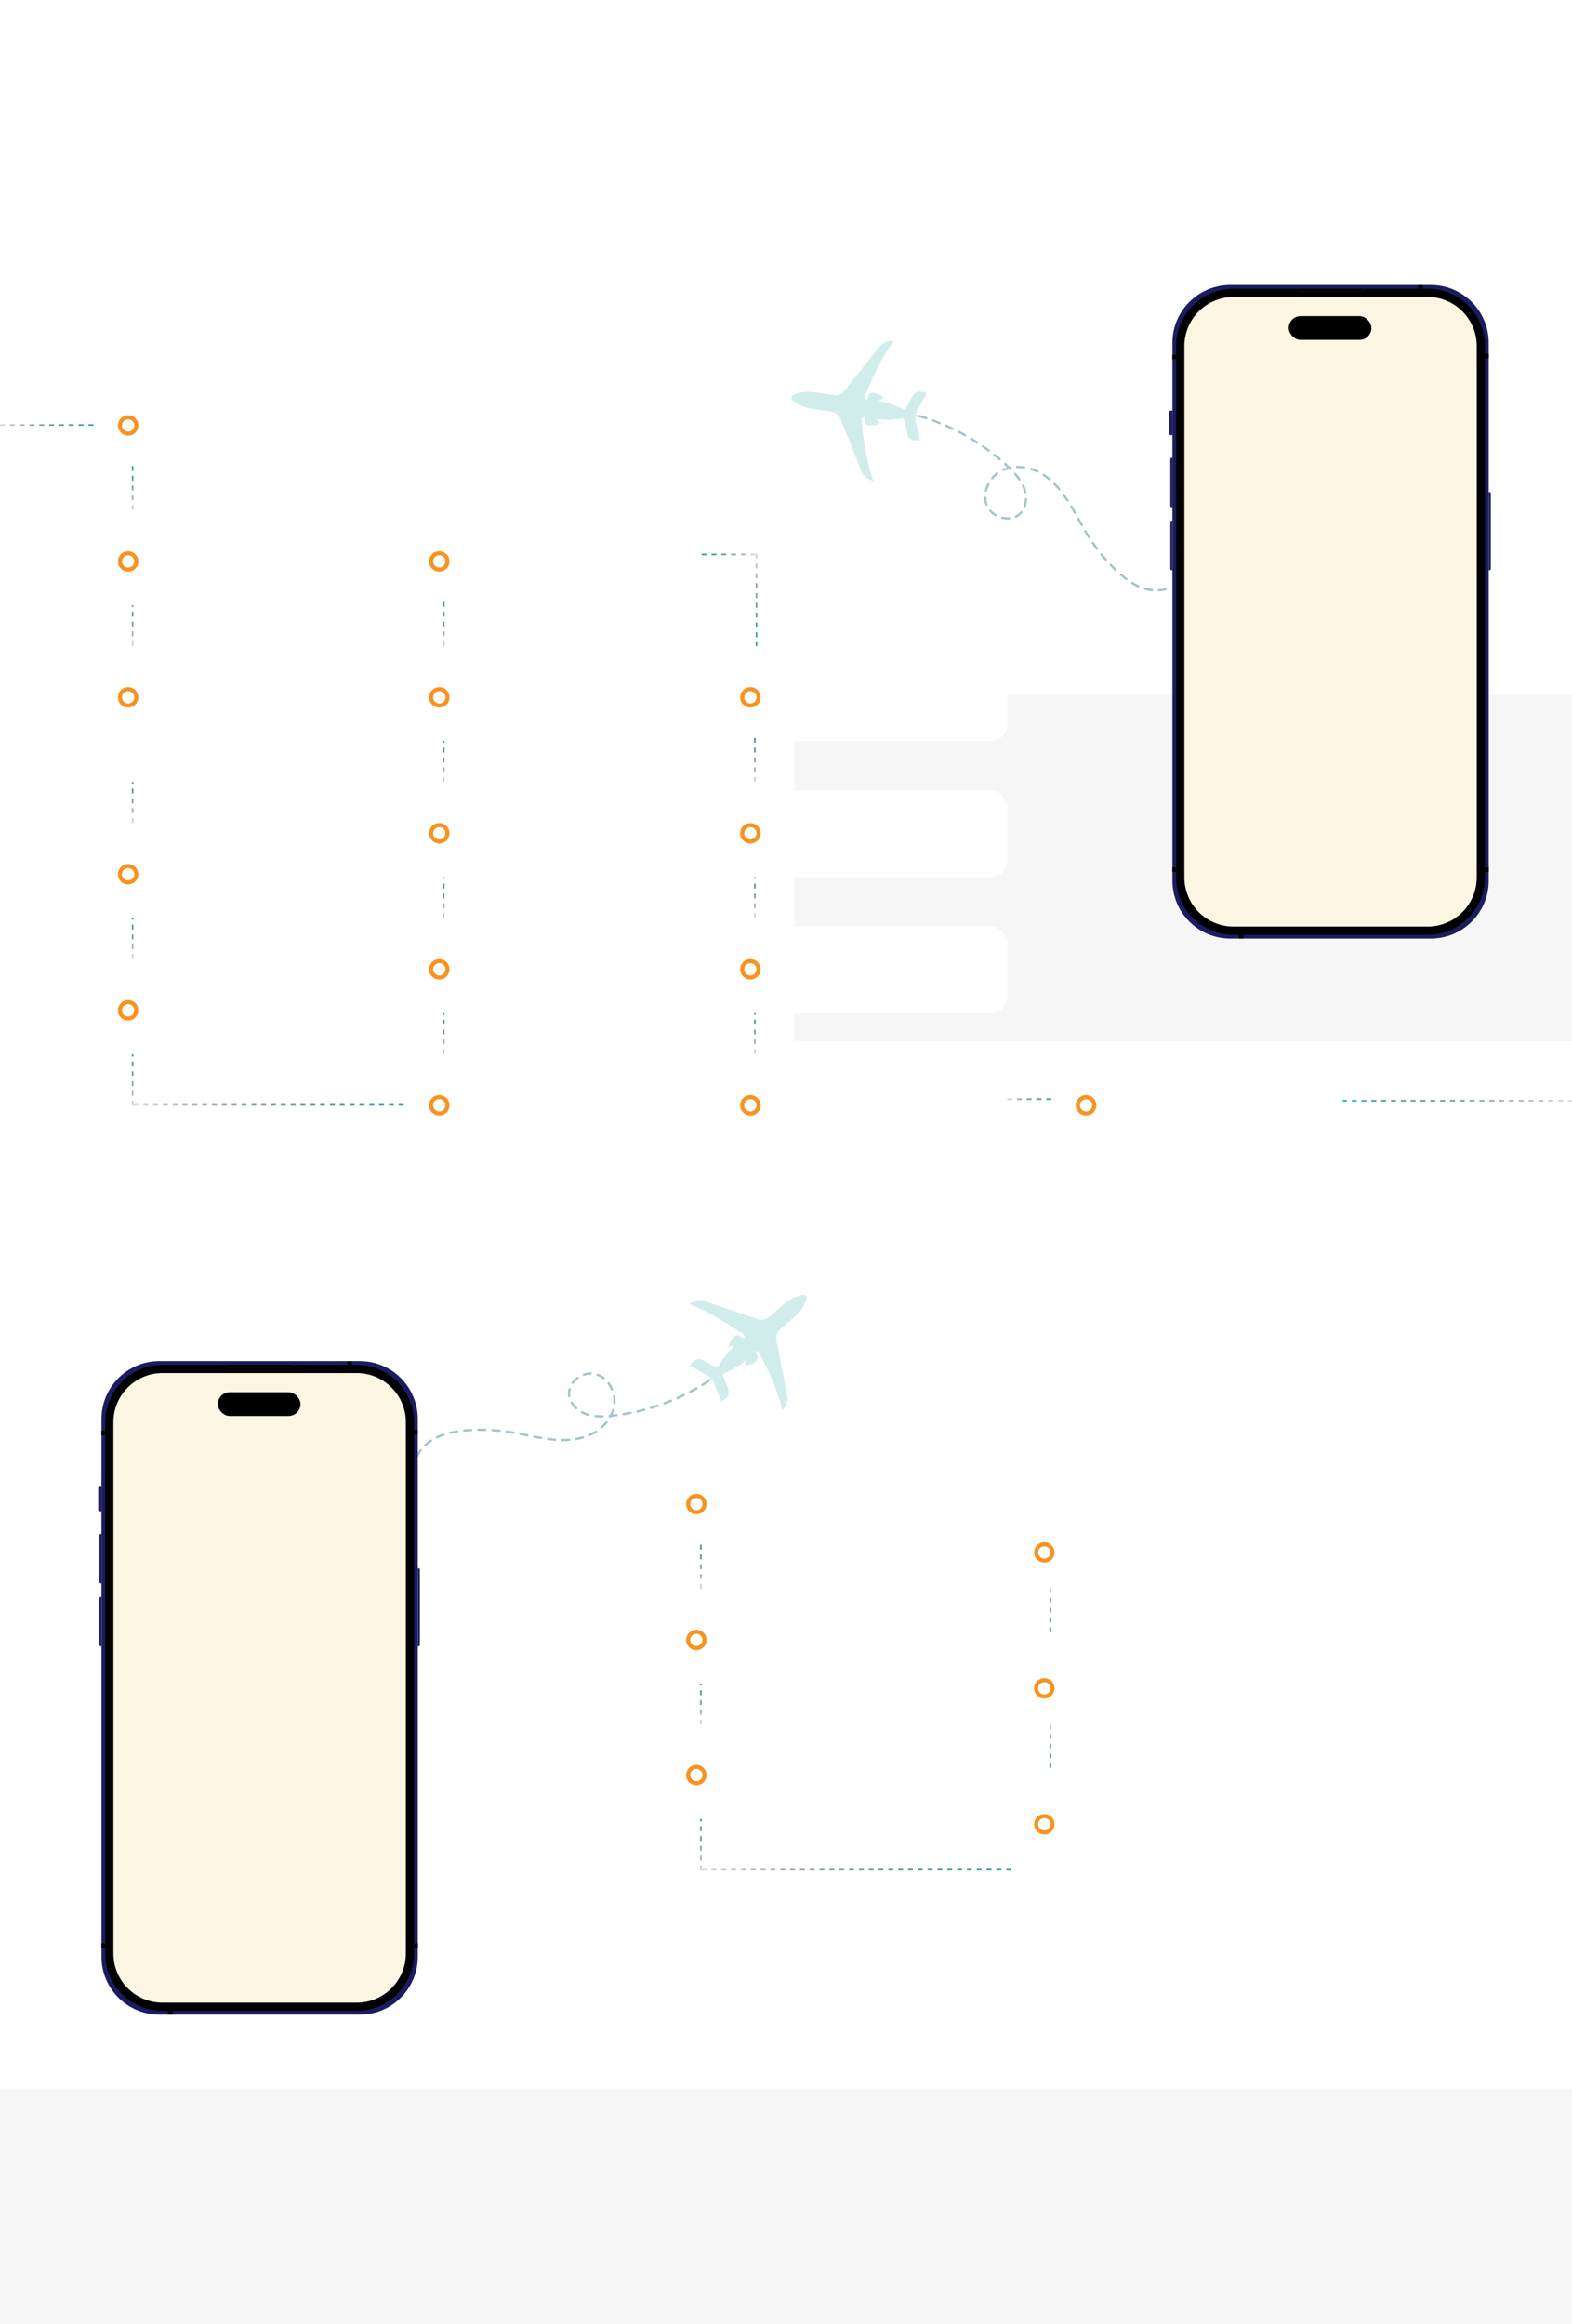 <svg width="1920" height="2838" viewBox="0 0 1920 2838" fill="none" xmlns="http://www.w3.org/2000/svg">
<g clip-path="url(#clip0_7_28)">
<rect width="1920" height="2838" fill="white"/>
<path d="M1066.78 586.856C1063.5 586.373 1060.4 585.035 1057.79 582.977C1055.19 580.919 1053.17 578.212 1051.94 575.13L1026.37 511.135C1025.5 508.951 1024.07 507.031 1022.23 505.564C1020.4 504.097 1018.21 503.135 1015.89 502.772L989.944 498.7C983.478 497.688 977.322 495.228 971.935 491.504L968.439 489.085C967.806 488.651 967.308 488.048 967.001 487.345C966.693 486.642 966.589 485.867 966.7 485.109C966.811 484.35 967.133 483.639 967.629 483.055C968.125 482.472 968.775 482.04 969.505 481.809L973.542 480.499C979.762 478.488 986.358 477.907 992.84 478.798L1018.87 482.401C1021.2 482.722 1023.57 482.43 1025.74 481.555C1027.92 480.68 1029.83 479.252 1031.29 477.411L1073.94 423.475C1076 420.876 1078.7 418.865 1081.78 417.644C1084.86 416.423 1088.21 416.035 1091.49 416.52C1073.86 440.128 1061.28 471.007 1056.43 483.956C1056.28 484.37 1056.22 484.813 1056.26 485.253C1056.3 485.693 1056.44 486.119 1056.67 486.498C1056.89 486.878 1057.2 487.201 1057.57 487.445C1057.94 487.689 1058.36 487.846 1058.8 487.906L1061.02 482.652C1061.53 481.416 1062.5 480.423 1063.72 479.872C1064.94 479.321 1066.33 479.253 1067.6 479.681L1074.69 482.075C1075.65 482.398 1076.47 483.031 1077.03 483.873C1077.62 484.75 1078.49 485.399 1079.5 485.708L1082.07 486.497L1079.06 486.581C1078.12 486.606 1077.22 486.92 1076.47 487.48L1075.2 488.422L1073.14 489.897L1078.66 490.657C1082.2 491.147 1085.67 492.084 1088.98 493.446L1105.63 500.302L1115.24 482.66C1116.25 480.828 1117.84 479.39 1119.77 478.579C1121.69 477.769 1123.84 477.634 1125.85 478.196L1132.12 479.946L1118.13 505.439L1122.77 507.35C1122.93 507.416 1123.07 507.535 1123.16 507.689C1123.24 507.842 1123.28 508.02 1123.25 508.195C1123.23 508.371 1123.15 508.532 1123.02 508.654C1122.89 508.776 1122.72 508.851 1122.55 508.867L1117.56 509.358L1123.72 537.809L1117.16 537.673C1115.08 537.63 1113.08 536.889 1111.47 535.569C1109.86 534.249 1108.74 532.427 1108.29 530.396L1103.91 510.679L1086.21 512.435C1082.66 512.786 1079.07 512.684 1075.53 512.13L1070.03 511.266L1071.58 513.274L1072.53 514.544C1073.09 515.296 1073.87 515.858 1074.76 516.151L1077.61 517.104L1074.93 517.123C1073.88 517.13 1072.86 517.501 1072.05 518.174C1071.27 518.818 1070.3 519.185 1069.29 519.218L1061.8 519.452C1060.46 519.495 1059.15 519.03 1058.14 518.149C1057.13 517.269 1056.48 516.038 1056.34 514.704L1055.72 509.023C1055.28 508.953 1054.83 508.982 1054.41 509.108C1053.99 509.235 1053.6 509.455 1053.28 509.754C1052.95 510.052 1052.7 510.42 1052.53 510.83C1052.37 511.24 1052.3 511.682 1052.33 512.123C1053.31 525.934 1056.59 559.147 1066.78 586.856Z" fill="#1DA99D" fill-opacity="0.2"/>
<path d="M1213.25 628.834C1213.9 629.294 1214.59 629.739 1215.28 630.144C1215.57 630.317 1215.93 630.364 1216.26 630.276C1216.6 630.188 1216.88 629.971 1217.06 629.673C1217.14 629.525 1217.2 629.362 1217.22 629.192C1217.25 629.023 1217.23 628.85 1217.19 628.684C1217.15 628.519 1217.07 628.363 1216.97 628.227C1216.86 628.091 1216.73 627.977 1216.58 627.892C1214.22 626.519 1212.1 624.773 1210.29 622.721C1210.18 622.592 1210.05 622.487 1209.89 622.41C1209.74 622.334 1209.58 622.288 1209.41 622.276C1209.24 622.264 1209.06 622.285 1208.9 622.339C1208.74 622.392 1208.59 622.477 1208.46 622.589C1208.33 622.701 1208.23 622.836 1208.15 622.989C1208.08 623.141 1208.03 623.307 1208.02 623.477C1208.01 623.647 1208.03 623.818 1208.08 623.979C1208.14 624.141 1208.22 624.291 1208.33 624.42C1209.78 626.087 1211.44 627.569 1213.25 628.834ZM1223.16 633.268C1223.29 633.364 1223.44 633.433 1223.6 633.472C1226.52 634.19 1229.53 634.442 1232.53 634.22C1232.7 634.207 1232.86 634.16 1233.01 634.083C1233.17 634.005 1233.3 633.899 1233.41 633.769C1233.52 633.639 1233.61 633.489 1233.66 633.327C1233.71 633.165 1233.73 632.994 1233.72 632.824C1233.7 632.655 1233.66 632.489 1233.58 632.337C1233.5 632.185 1233.39 632.05 1233.26 631.94C1233.13 631.829 1232.98 631.745 1232.82 631.693C1232.66 631.64 1232.49 631.62 1232.32 631.633C1229.58 631.836 1226.83 631.607 1224.17 630.955C1224 630.913 1223.82 630.906 1223.65 630.933C1223.47 630.961 1223.31 631.023 1223.16 631.115C1223.01 631.207 1222.88 631.328 1222.78 631.471C1222.68 631.613 1222.61 631.774 1222.57 631.945C1222.53 632.199 1222.56 632.46 1222.66 632.695C1222.77 632.931 1222.94 633.13 1223.16 633.268ZM1204.27 617.277C1204.45 617.395 1204.64 617.471 1204.85 617.497C1205.06 617.524 1205.27 617.5 1205.46 617.428C1205.63 617.371 1205.77 617.282 1205.9 617.168C1206.03 617.053 1206.13 616.914 1206.2 616.759C1206.27 616.604 1206.31 616.437 1206.32 616.266C1206.33 616.095 1206.3 615.925 1206.24 615.765C1205.3 613.194 1204.76 610.493 1204.65 607.759C1204.64 607.589 1204.6 607.421 1204.53 607.266C1204.46 607.112 1204.36 606.972 1204.23 606.857C1204.11 606.741 1203.96 606.651 1203.8 606.592C1203.64 606.534 1203.47 606.507 1203.3 606.514C1203.13 606.521 1202.96 606.561 1202.81 606.632C1202.65 606.704 1202.51 606.805 1202.4 606.931C1202.28 607.056 1202.19 607.203 1202.13 607.363C1202.08 607.523 1202.05 607.693 1202.06 607.864C1202.17 610.871 1202.75 613.843 1203.77 616.674C1203.88 616.902 1204.04 617.097 1204.24 617.24L1204.27 617.277ZM1240.01 631.813C1240.19 631.955 1240.41 632.043 1240.64 632.07C1240.87 632.097 1241.11 632.06 1241.32 631.965C1243.72 630.801 1245.87 629.195 1247.68 627.231C1247.94 626.936 1248.2 626.647 1248.45 626.344C1248.56 626.213 1248.64 626.061 1248.69 625.898C1248.74 625.735 1248.76 625.564 1248.75 625.394C1248.73 625.223 1248.68 625.058 1248.6 624.907C1248.52 624.756 1248.41 624.621 1248.28 624.512C1248.15 624.403 1248 624.32 1247.84 624.269C1247.67 624.218 1247.5 624.2 1247.33 624.216C1247.16 624.231 1247 624.28 1246.85 624.359C1246.69 624.439 1246.56 624.547 1246.45 624.678L1245.76 625.475C1244.18 627.198 1242.28 628.607 1240.18 629.629C1240.03 629.703 1239.89 629.807 1239.77 629.935C1239.66 630.063 1239.57 630.211 1239.52 630.373C1239.46 630.534 1239.44 630.705 1239.45 630.875C1239.46 631.046 1239.51 631.212 1239.58 631.366C1239.68 631.533 1239.81 631.674 1239.98 631.777L1240.01 631.813ZM1203.48 600.306C1203.61 600.398 1203.76 600.467 1203.92 600.511C1204.09 600.552 1204.27 600.56 1204.44 600.532C1204.62 600.504 1204.78 600.442 1204.93 600.348C1205.08 600.255 1205.21 600.133 1205.31 599.99C1205.41 599.846 1205.48 599.684 1205.51 599.513C1206.15 596.814 1207.1 594.2 1208.35 591.727C1208.47 591.422 1208.47 591.082 1208.36 590.774C1208.24 590.466 1208.02 590.214 1207.72 590.066C1207.43 589.919 1207.09 589.888 1206.77 589.98C1206.46 590.071 1206.19 590.279 1206.02 590.561C1204.68 593.219 1203.66 596.025 1202.98 598.921C1202.92 599.166 1202.93 599.425 1203.01 599.664C1203.1 599.904 1203.25 600.114 1203.45 600.269L1203.48 600.306ZM1374.88 708.136C1375.16 708.337 1375.5 708.419 1375.84 708.364C1376.18 708.309 1376.49 708.121 1376.69 707.841C1376.89 707.561 1376.97 707.213 1376.92 706.873C1376.86 706.533 1376.67 706.229 1376.39 706.027C1374.21 704.42 1371.98 702.634 1369.78 700.686C1369.51 700.464 1369.18 700.354 1368.83 700.378C1368.49 700.403 1368.17 700.561 1367.94 700.819C1367.83 700.948 1367.75 701.098 1367.69 701.26C1367.64 701.422 1367.62 701.594 1367.63 701.764C1367.64 701.935 1367.69 702.101 1367.76 702.254C1367.84 702.406 1367.95 702.542 1368.08 702.654C1370.36 704.618 1372.65 706.45 1374.88 708.096L1374.88 708.136ZM1382.04 712.923L1382.09 712.989C1384.6 714.495 1387.19 715.855 1389.86 717.062C1390.17 717.18 1390.51 717.176 1390.82 717.048C1391.13 716.92 1391.38 716.679 1391.51 716.375C1391.65 716.071 1391.66 715.726 1391.55 715.411C1391.44 715.096 1391.22 714.835 1390.92 714.682C1388.35 713.522 1385.85 712.212 1383.43 710.76C1383.13 710.584 1382.78 710.533 1382.45 710.617C1382.11 710.702 1381.82 710.915 1381.65 711.211C1381.48 711.493 1381.43 711.826 1381.51 712.144C1381.58 712.462 1381.77 712.74 1382.04 712.923ZM1361.8 696.94C1361.93 697.048 1362.08 697.13 1362.24 697.18C1362.4 697.23 1362.58 697.247 1362.75 697.231C1362.92 697.215 1363.08 697.166 1363.23 697.086C1363.38 697.006 1363.51 696.898 1363.62 696.766C1363.73 696.635 1363.81 696.484 1363.86 696.321C1363.91 696.158 1363.93 695.987 1363.91 695.817C1363.9 695.648 1363.85 695.483 1363.77 695.332C1363.69 695.182 1363.58 695.048 1363.45 694.94C1362.38 693.914 1361.3 692.832 1360.21 691.723C1359.29 690.78 1358.36 689.816 1357.44 688.846C1357.19 688.626 1356.87 688.507 1356.54 688.511C1356.22 688.516 1355.9 688.644 1355.66 688.87C1355.43 689.097 1355.28 689.404 1355.26 689.732C1355.24 690.06 1355.34 690.384 1355.55 690.639C1356.48 691.616 1357.42 692.596 1358.36 693.547C1359.46 694.664 1360.56 695.761 1361.65 696.81C1361.69 696.856 1361.74 696.9 1361.8 696.94ZM1250.82 618.996C1250.92 619.064 1251.03 619.121 1251.15 619.167C1251.47 619.275 1251.83 619.251 1252.14 619.099C1252.45 618.948 1252.69 618.681 1252.8 618.356C1253.75 615.506 1254.29 612.532 1254.38 609.528C1254.37 609.195 1254.24 608.878 1254 608.641C1253.77 608.405 1253.45 608.267 1253.12 608.255C1252.79 608.244 1252.46 608.36 1252.21 608.58C1251.96 608.8 1251.81 609.107 1251.78 609.439C1251.7 612.187 1251.21 614.908 1250.34 617.512C1250.25 617.779 1250.25 618.068 1250.33 618.335C1250.42 618.602 1250.59 618.834 1250.82 618.996ZM1397.73 719.913C1397.85 719.991 1397.98 720.053 1398.12 720.097C1399.53 720.5 1400.96 720.865 1402.39 721.163C1403.82 721.461 1405.28 721.704 1406.76 721.868C1406.93 721.892 1407.11 721.881 1407.28 721.836C1407.44 721.79 1407.6 721.711 1407.74 721.602C1407.87 721.494 1407.99 721.359 1408.07 721.205C1408.15 721.052 1408.2 720.883 1408.22 720.709C1408.24 720.537 1408.23 720.362 1408.18 720.194C1408.13 720.027 1408.05 719.871 1407.95 719.735C1407.84 719.598 1407.7 719.485 1407.55 719.401C1407.4 719.318 1407.23 719.265 1407.06 719.247C1405.68 719.088 1404.31 718.86 1402.95 718.565C1401.59 718.282 1400.22 717.93 1398.87 717.535C1398.58 717.451 1398.26 717.474 1397.98 717.601C1397.7 717.728 1397.47 717.949 1397.34 718.227C1397.21 718.505 1397.18 718.821 1397.25 719.119C1397.33 719.417 1397.51 719.678 1397.76 719.856L1397.73 719.913ZM1349.94 684.439C1350.2 684.632 1350.52 684.723 1350.85 684.691C1351.17 684.66 1351.47 684.509 1351.68 684.269C1351.9 684.029 1352.02 683.716 1352.01 683.393C1352.01 683.069 1351.89 682.758 1351.67 682.521C1349.82 680.414 1347.93 678.184 1346.14 675.971C1345.92 675.733 1345.61 675.587 1345.29 675.563C1344.96 675.539 1344.64 675.639 1344.38 675.842C1344.12 676.045 1343.95 676.337 1343.9 676.661C1343.85 676.984 1343.92 677.315 1344.1 677.587C1345.89 679.839 1347.79 682.045 1349.69 684.21C1349.77 684.295 1349.85 684.372 1349.94 684.439ZM1211.05 584.975C1211.31 585.173 1211.65 585.261 1211.98 585.222C1212.31 585.182 1212.61 585.017 1212.82 584.762C1214.58 582.627 1216.59 580.707 1218.8 579.041C1219.08 578.833 1219.26 578.524 1219.31 578.183C1219.35 577.841 1219.26 577.494 1219.06 577.218C1218.96 577.08 1218.83 576.964 1218.68 576.876C1218.54 576.789 1218.37 576.731 1218.2 576.706C1218.04 576.682 1217.86 576.691 1217.7 576.734C1217.53 576.776 1217.38 576.851 1217.24 576.955C1214.86 578.745 1212.71 580.811 1210.82 583.109C1210.71 583.24 1210.63 583.391 1210.58 583.554C1210.52 583.717 1210.51 583.889 1210.52 584.059C1210.54 584.229 1210.59 584.394 1210.67 584.544C1210.75 584.695 1210.86 584.828 1210.99 584.936C1211.01 584.959 1211.04 584.98 1211.07 584.997L1211.05 584.975ZM1339.08 671.069C1339.33 671.254 1339.64 671.341 1339.95 671.315C1340.26 671.288 1340.56 671.15 1340.77 670.925C1340.99 670.7 1341.12 670.404 1341.14 670.092C1341.15 669.779 1341.06 669.471 1340.86 669.224C1339.15 666.948 1337.46 664.608 1335.85 662.276C1335.76 662.125 1335.64 661.994 1335.49 661.891C1335.35 661.789 1335.18 661.717 1335.01 661.681C1334.83 661.645 1334.65 661.644 1334.48 661.68C1334.3 661.716 1334.14 661.787 1333.99 661.889C1333.85 661.99 1333.72 662.121 1333.63 662.272C1333.54 662.424 1333.47 662.593 1333.45 662.769C1333.42 662.945 1333.43 663.124 1333.48 663.296C1333.53 663.468 1333.61 663.629 1333.72 663.769C1335.35 666.116 1337.06 668.478 1338.79 670.784C1338.87 670.895 1338.97 670.992 1339.08 671.069ZM1414.74 721.823C1414.99 721.99 1415.28 722.07 1415.58 722.053C1418.52 721.853 1421.44 721.391 1424.3 720.673C1424.58 720.541 1424.8 720.319 1424.92 720.043C1425.05 719.767 1425.08 719.456 1425 719.162C1424.92 718.869 1424.74 718.612 1424.5 718.435C1424.25 718.258 1423.95 718.173 1423.65 718.193C1420.94 718.879 1418.18 719.317 1415.39 719.501C1415.22 719.512 1415.05 719.557 1414.9 719.633C1414.75 719.708 1414.61 719.814 1414.5 719.943C1414.38 720.072 1414.3 720.222 1414.24 720.384C1414.19 720.546 1414.17 720.718 1414.18 720.888C1414.2 721.081 1414.26 721.266 1414.36 721.432C1414.46 721.597 1414.6 721.738 1414.76 721.845L1414.74 721.823ZM1329.26 656.918C1329.51 657.089 1329.8 657.169 1330.1 657.145C1330.4 657.122 1330.68 656.996 1330.9 656.789C1331.12 656.582 1331.26 656.306 1331.3 656.008C1331.33 655.71 1331.27 655.408 1331.11 655.153C1330.53 654.264 1329.97 653.362 1329.41 652.461C1328.5 650.994 1327.59 649.487 1326.62 647.848C1326.45 647.551 1326.16 647.336 1325.83 647.25C1325.49 647.164 1325.14 647.215 1324.84 647.39C1324.55 647.565 1324.33 647.851 1324.25 648.185C1324.16 648.518 1324.21 648.873 1324.39 649.169C1325.34 650.794 1326.29 652.344 1327.2 653.831C1327.77 654.74 1328.34 655.649 1328.92 656.546C1329 656.692 1329.12 656.818 1329.26 656.918ZM1251.53 601.967C1251.74 602.114 1252 602.194 1252.26 602.195C1252.52 602.196 1252.77 602.12 1252.99 601.975C1253.2 601.83 1253.37 601.623 1253.47 601.382C1253.57 601.141 1253.59 600.875 1253.54 600.62C1253.16 598.9 1252.67 597.209 1252.05 595.561C1251.63 594.45 1251.16 593.326 1250.61 592.239C1250.44 591.953 1250.18 591.739 1249.86 591.64C1249.55 591.542 1249.21 591.565 1248.91 591.706C1248.61 591.847 1248.38 592.095 1248.26 592.401C1248.14 592.707 1248.14 593.047 1248.25 593.355C1248.74 594.394 1249.19 595.455 1249.57 596.515C1250.14 598.054 1250.59 599.631 1250.93 601.234C1251.03 601.543 1251.24 601.804 1251.53 601.967ZM1122.4 509.213C1122.52 509.294 1122.65 509.356 1122.79 509.397C1125.52 510.184 1128.26 511.013 1130.98 511.919C1131.3 512.025 1131.66 511.997 1131.97 511.841C1132.27 511.685 1132.51 511.413 1132.61 511.086C1132.72 510.758 1132.69 510.402 1132.53 510.095C1132.38 509.788 1132.1 509.555 1131.78 509.449C1129.05 508.555 1126.27 507.695 1123.51 506.897C1123.21 506.805 1122.89 506.824 1122.6 506.949C1122.32 507.074 1122.09 507.297 1121.95 507.578C1121.82 507.859 1121.79 508.178 1121.87 508.479C1121.96 508.779 1122.14 509.039 1122.4 509.213ZM1320.47 642.108C1320.71 642.28 1321 642.364 1321.29 642.347C1321.59 642.33 1321.87 642.212 1322.09 642.013C1322.31 641.815 1322.45 641.547 1322.5 641.255C1322.54 640.963 1322.49 640.663 1322.34 640.407C1321.04 638.112 1319.77 635.8 1318.49 633.493L1318.15 632.89C1318.07 632.74 1317.96 632.607 1317.83 632.5C1317.69 632.392 1317.54 632.312 1317.38 632.264C1317.21 632.216 1317.04 632.201 1316.87 632.22C1316.7 632.239 1316.54 632.291 1316.39 632.373C1316.09 632.543 1315.86 632.824 1315.77 633.156C1315.67 633.487 1315.71 633.844 1315.88 634.147L1316.21 634.75C1317.5 637.064 1318.77 639.376 1320.08 641.678C1320.17 641.851 1320.3 641.999 1320.47 642.108ZM1138.79 514.583C1138.88 514.654 1138.99 514.708 1139.1 514.745C1141.77 515.712 1144.46 516.741 1147.1 517.791C1147.42 517.919 1147.78 517.916 1148.1 517.78C1148.41 517.645 1148.67 517.39 1148.79 517.07C1148.92 516.75 1148.92 516.393 1148.78 516.076C1148.65 515.759 1148.39 515.508 1148.07 515.38C1145.39 514.312 1142.68 513.274 1139.96 512.282C1139.67 512.169 1139.34 512.169 1139.04 512.282C1138.74 512.395 1138.5 512.614 1138.35 512.896C1138.2 513.178 1138.17 513.505 1138.25 513.813C1138.32 514.122 1138.51 514.391 1138.78 514.569L1138.79 514.583ZM1224.72 574.779C1224.9 574.909 1225.12 574.988 1225.34 575.008C1225.57 575.029 1225.79 574.989 1226 574.894C1228.05 574.013 1230.17 573.304 1232.34 572.773C1232.5 572.985 1232.73 573.151 1232.92 573.346C1233.16 573.564 1233.47 573.686 1233.79 573.691C1234.11 573.695 1234.42 573.581 1234.66 573.369C1234.9 573.158 1235.06 572.865 1235.1 572.546C1235.14 572.227 1235.06 571.904 1234.88 571.64C1234.98 571.4 1235 571.134 1234.95 570.879C1234.88 570.544 1234.68 570.25 1234.4 570.062C1234.11 569.873 1233.76 569.805 1233.43 569.872L1233.13 569.93L1232.85 569.673C1231.41 568.291 1229.92 566.903 1228.41 565.573C1228.15 565.344 1227.82 565.226 1227.47 565.242C1227.13 565.258 1226.81 565.408 1226.57 565.659C1226.46 565.785 1226.37 565.932 1226.31 566.093C1226.25 566.254 1226.23 566.424 1226.24 566.595C1226.24 566.765 1226.29 566.933 1226.36 567.087C1226.43 567.242 1226.54 567.38 1226.66 567.495C1227.82 568.545 1228.97 569.615 1230.12 570.705C1228.36 571.209 1226.64 571.826 1224.96 572.55C1224.75 572.64 1224.56 572.786 1224.42 572.973C1224.29 573.159 1224.2 573.379 1224.18 573.609C1224.15 573.84 1224.19 574.072 1224.29 574.283C1224.38 574.493 1224.54 574.674 1224.73 574.807L1224.72 574.779ZM1244.39 586.447C1244.65 586.616 1244.95 586.693 1245.25 586.663C1245.55 586.634 1245.83 586.5 1246.05 586.286C1246.26 586.071 1246.39 585.789 1246.42 585.487C1246.45 585.185 1246.37 584.883 1246.2 584.631C1244.52 582.238 1242.71 579.945 1240.76 577.766C1240.53 577.509 1240.21 577.353 1239.86 577.333C1239.52 577.313 1239.18 577.431 1238.92 577.66C1238.67 577.889 1238.51 578.211 1238.49 578.555C1238.47 578.899 1238.59 579.236 1238.82 579.494C1240.7 581.598 1242.45 583.81 1244.07 586.118C1244.16 586.243 1244.27 586.354 1244.39 586.447ZM1154.79 520.972C1154.86 521.023 1154.94 521.068 1155.02 521.104C1157.62 522.242 1160.24 523.436 1162.81 524.663C1163.12 524.812 1163.48 524.831 1163.8 524.717C1164.13 524.602 1164.39 524.364 1164.54 524.053C1164.69 523.743 1164.71 523.386 1164.59 523.062C1164.48 522.737 1164.24 522.471 1163.93 522.322C1161.34 521.079 1158.69 519.87 1156.06 518.715C1155.76 518.567 1155.42 518.54 1155.1 518.637C1154.78 518.735 1154.52 518.951 1154.35 519.24C1154.19 519.53 1154.15 519.871 1154.23 520.193C1154.31 520.515 1154.51 520.794 1154.79 520.972ZM1170.34 528.39C1170.39 528.424 1170.44 528.454 1170.49 528.481C1173.01 529.782 1175.55 531.151 1178.04 532.535C1178.19 532.618 1178.35 532.671 1178.52 532.691C1178.69 532.711 1178.86 532.697 1179.03 532.651C1179.19 532.605 1179.34 532.526 1179.48 532.421C1179.61 532.315 1179.72 532.184 1179.8 532.036C1179.89 531.887 1179.94 531.724 1179.96 531.554C1179.98 531.385 1179.97 531.214 1179.92 531.05C1179.87 530.886 1179.79 530.733 1179.69 530.6C1179.58 530.466 1179.45 530.354 1179.3 530.271C1176.8 528.865 1174.23 527.485 1171.68 526.168C1171.39 526.016 1171.04 525.983 1170.72 526.075C1170.4 526.167 1170.13 526.378 1169.96 526.664C1169.79 526.95 1169.74 527.291 1169.81 527.616C1169.88 527.94 1170.08 528.225 1170.35 528.412L1170.34 528.39ZM1312.09 627.042C1312.29 627.19 1312.52 627.277 1312.77 627.291C1313.02 627.306 1313.27 627.248 1313.48 627.124C1313.63 627.04 1313.76 626.928 1313.87 626.793C1313.97 626.659 1314.05 626.505 1314.1 626.341C1314.14 626.177 1314.15 626.005 1314.13 625.836C1314.11 625.666 1314.06 625.503 1313.97 625.355C1312.4 622.556 1310.99 620.096 1309.64 617.881C1309.55 617.734 1309.44 617.607 1309.3 617.504C1309.16 617.402 1309.01 617.328 1308.84 617.286C1308.68 617.244 1308.51 617.235 1308.34 617.26C1308.17 617.284 1308.01 617.342 1307.86 617.429C1307.71 617.516 1307.59 617.632 1307.48 617.768C1307.38 617.905 1307.31 618.06 1307.27 618.226C1307.22 618.391 1307.22 618.563 1307.24 618.732C1307.26 618.901 1307.32 619.063 1307.41 619.21C1308.73 621.427 1310.14 623.855 1311.71 626.633C1311.8 626.797 1311.93 626.937 1312.09 627.042ZM1220.33 561.894C1220.6 562.105 1220.95 562.198 1221.29 562.154C1221.63 562.11 1221.94 561.933 1222.15 561.66C1222.36 561.388 1222.45 561.043 1222.41 560.702C1222.36 560.36 1222.18 560.051 1221.91 559.84C1219.74 557.989 1217.49 556.134 1215.23 554.339C1215.1 554.232 1214.94 554.154 1214.78 554.107C1214.61 554.06 1214.44 554.045 1214.27 554.064C1214.1 554.084 1213.94 554.136 1213.79 554.219C1213.64 554.301 1213.51 554.412 1213.41 554.546C1213.3 554.679 1213.22 554.832 1213.17 554.996C1213.13 555.16 1213.11 555.331 1213.13 555.5C1213.15 555.67 1213.2 555.834 1213.29 555.983C1213.37 556.132 1213.48 556.263 1213.61 556.369C1215.86 558.163 1218.07 559.98 1220.24 561.831L1220.33 561.894ZM1185.39 536.786L1185.44 536.851C1187.88 538.323 1190.32 539.848 1192.71 541.399C1193 541.586 1193.35 541.649 1193.69 541.576C1194.03 541.503 1194.32 541.299 1194.51 541.009C1194.69 540.719 1194.76 540.367 1194.68 540.03C1194.61 539.692 1194.41 539.398 1194.12 539.211C1191.7 537.663 1189.26 536.093 1186.78 534.623C1186.49 534.435 1186.14 534.37 1185.8 534.442C1185.46 534.514 1185.17 534.717 1184.98 535.006C1184.79 535.295 1184.73 535.647 1184.8 535.984C1184.87 536.321 1185.07 536.615 1185.36 536.803L1185.39 536.786ZM1206.85 551.17C1207.13 551.372 1207.48 551.454 1207.82 551.399C1208.16 551.343 1208.46 551.155 1208.66 550.876C1208.86 550.596 1208.95 550.248 1208.89 549.908C1208.83 549.568 1208.65 549.263 1208.37 549.062C1206.04 547.332 1203.68 545.631 1201.34 544.012C1201.06 543.814 1200.71 543.737 1200.37 543.798C1200.03 543.858 1199.73 544.051 1199.53 544.333C1199.33 544.616 1199.25 544.966 1199.32 545.305C1199.38 545.644 1199.57 545.946 1199.85 546.143C1202.19 547.769 1204.53 549.44 1206.81 551.139L1206.85 551.17ZM1241.47 571.269C1241.7 571.427 1241.97 571.509 1242.24 571.504C1245.04 571.447 1247.83 571.62 1250.6 572.021C1250.78 572.064 1250.96 572.07 1251.14 572.037C1251.32 572.005 1251.49 571.936 1251.64 571.834C1251.79 571.732 1251.91 571.6 1252.01 571.446C1252.11 571.292 1252.17 571.12 1252.19 570.94C1252.22 570.76 1252.2 570.577 1252.15 570.403C1252.1 570.229 1252.02 570.067 1251.9 569.928C1251.78 569.789 1251.64 569.676 1251.48 569.596C1251.31 569.516 1251.14 569.472 1250.95 569.465C1248.04 569.03 1245.1 568.836 1242.16 568.885C1241.89 568.894 1241.63 568.988 1241.41 569.154C1241.19 569.32 1241.04 569.55 1240.96 569.811C1240.88 570.072 1240.88 570.352 1240.97 570.61C1241.06 570.869 1241.22 571.094 1241.45 571.253L1241.47 571.269ZM1303.22 612.277C1303.43 612.427 1303.69 612.509 1303.95 612.515C1304.21 612.52 1304.47 612.448 1304.68 612.307C1304.83 612.214 1304.95 612.093 1305.05 611.953C1305.14 611.812 1305.21 611.654 1305.24 611.487C1305.28 611.32 1305.28 611.148 1305.25 610.981C1305.22 610.813 1305.15 610.654 1305.06 610.511L1304.61 609.829C1303.14 607.58 1301.63 605.401 1300.13 603.354C1300.03 603.215 1299.91 603.097 1299.76 603.008C1299.62 602.918 1299.45 602.859 1299.29 602.832C1299.12 602.806 1298.95 602.814 1298.78 602.855C1298.62 602.896 1298.46 602.97 1298.32 603.072C1298.19 603.171 1298.07 603.296 1297.98 603.442C1297.89 603.587 1297.83 603.748 1297.8 603.917C1297.77 604.086 1297.78 604.258 1297.82 604.424C1297.86 604.59 1297.93 604.747 1298.04 604.884C1299.51 606.894 1300.99 609.044 1302.44 611.251L1302.88 611.926C1302.97 612.065 1303.08 612.187 1303.21 612.283L1303.22 612.277ZM1293.03 598.388C1293.28 598.566 1293.6 598.646 1293.91 598.611C1294.22 598.577 1294.51 598.431 1294.72 598.2C1294.93 597.97 1295.05 597.671 1295.06 597.358C1295.07 597.045 1294.96 596.739 1294.76 596.498C1292.84 594.21 1290.87 592.036 1288.89 590.041C1288.77 589.92 1288.63 589.824 1288.47 589.758C1288.32 589.692 1288.15 589.657 1287.98 589.657C1287.81 589.656 1287.64 589.689 1287.48 589.754C1287.32 589.818 1287.18 589.914 1287.06 590.034C1286.94 590.154 1286.84 590.297 1286.77 590.455C1286.71 590.612 1286.67 590.781 1286.67 590.952C1286.67 591.122 1286.71 591.292 1286.77 591.45C1286.83 591.608 1286.93 591.751 1287.05 591.872C1288.97 593.815 1290.92 595.952 1292.78 598.167C1292.85 598.256 1292.93 598.333 1293.02 598.394L1293.03 598.388ZM1258.45 573.714C1258.56 573.794 1258.69 573.853 1258.82 573.889C1261.5 574.714 1264.12 575.737 1266.66 576.948C1266.97 577.097 1267.33 577.116 1267.65 577.002C1267.97 576.887 1268.24 576.649 1268.39 576.338C1268.54 576.028 1268.56 575.671 1268.44 575.347C1268.33 575.022 1268.09 574.756 1267.78 574.608C1265.13 573.334 1262.39 572.264 1259.57 571.407C1259.28 571.312 1258.96 571.328 1258.67 571.45C1258.38 571.573 1258.15 571.794 1258.02 572.074C1257.88 572.354 1257.85 572.674 1257.93 572.975C1258.01 573.276 1258.2 573.538 1258.45 573.714ZM1280.88 586.198C1281.16 586.408 1281.5 586.5 1281.84 586.455C1282.19 586.41 1282.5 586.231 1282.7 585.958C1282.91 585.684 1283.01 585.339 1282.96 584.997C1282.92 584.656 1282.74 584.346 1282.46 584.137C1280.82 582.771 1279.16 581.47 1277.45 580.302C1276.78 579.833 1276.09 579.375 1275.42 578.932C1275.28 578.839 1275.12 578.776 1274.95 578.745C1274.78 578.714 1274.61 578.716 1274.44 578.751C1274.27 578.787 1274.12 578.855 1273.98 578.952C1273.84 579.048 1273.72 579.172 1273.62 579.315C1273.53 579.458 1273.47 579.618 1273.44 579.786C1273.4 579.954 1273.41 580.126 1273.44 580.293C1273.48 580.46 1273.55 580.618 1273.64 580.759C1273.74 580.899 1273.86 581.02 1274.01 581.113C1274.66 581.539 1275.31 581.981 1275.97 582.442C1277.57 583.55 1279.22 584.83 1280.8 586.143L1280.88 586.198Z" fill="#196E7E" fill-opacity="0.4" stroke="#176D7E" stroke-opacity="0.4" stroke-width="0.149" stroke-miterlimit="10"/>
<path d="M841.899 1592.47C844.396 1590.28 847.424 1588.79 850.681 1588.15C853.937 1587.5 857.307 1587.72 860.452 1588.78L925.734 1610.85C927.961 1611.61 930.347 1611.77 932.656 1611.32C934.965 1610.88 937.117 1609.84 938.9 1608.31L958.832 1591.21C963.797 1586.94 969.663 1583.86 975.993 1582.17L980.102 1581.08C980.843 1580.88 981.625 1580.9 982.359 1581.12C983.094 1581.34 983.751 1581.76 984.255 1582.34C984.76 1582.92 985.093 1583.62 985.215 1584.38C985.337 1585.14 985.244 1585.91 984.946 1586.62L983.323 1590.54C980.817 1596.58 976.979 1601.97 972.095 1606.33L952.464 1623.79C950.71 1625.36 949.395 1627.35 948.647 1629.57C947.9 1631.8 947.746 1634.18 948.202 1636.48L961.565 1703.93C962.209 1707.18 961.985 1710.55 960.915 1713.68C959.845 1716.82 957.967 1719.62 955.469 1721.8C948.947 1693.07 933.613 1663.46 926.907 1651.37C926.692 1650.98 926.394 1650.65 926.033 1650.39C925.671 1650.14 925.258 1649.97 924.822 1649.89C924.385 1649.82 923.938 1649.85 923.514 1649.97C923.089 1650.09 922.697 1650.31 922.368 1650.6L924.926 1655.7C925.53 1656.9 925.659 1658.28 925.286 1659.56C924.912 1660.85 924.066 1661.95 922.915 1662.64L916.492 1666.48C915.625 1667 914.608 1667.22 913.603 1667.1C912.555 1666.97 911.496 1667.21 910.607 1667.78L908.341 1669.22L910.23 1666.88C910.818 1666.15 911.166 1665.26 911.226 1664.32L911.332 1662.75L911.546 1660.22L907.389 1663.93C904.717 1666.3 901.754 1668.34 898.57 1669.97L882.549 1678.19L889.733 1696.96C890.476 1698.91 890.536 1701.05 889.903 1703.04C889.27 1705.04 887.982 1706.75 886.247 1707.92L880.844 1711.56L870.527 1684.37L866.066 1686.66C865.909 1686.74 865.729 1686.77 865.555 1686.74C865.381 1686.7 865.222 1686.61 865.105 1686.48C864.989 1686.35 864.92 1686.18 864.91 1686C864.901 1685.83 864.951 1685.65 865.053 1685.51L867.914 1681.4L842.268 1667.62L846.628 1662.72C848.01 1661.17 849.875 1660.12 851.924 1659.75C853.972 1659.38 856.086 1659.71 857.924 1660.69L875.77 1670.15L885.914 1655.55C887.955 1652.61 890.362 1649.95 893.077 1647.62L897.305 1643.99L894.768 1643.87L893.189 1643.77C892.254 1643.7 891.322 1643.93 890.521 1644.42L887.941 1645.97L889.667 1643.92C890.345 1643.11 890.723 1642.1 890.736 1641.05C890.751 1640.04 891.101 1639.06 891.732 1638.27L896.416 1632.42C897.252 1631.37 898.455 1630.68 899.783 1630.48C901.11 1630.28 902.465 1630.59 903.574 1631.34L908.299 1634.56C908.635 1634.27 908.902 1633.91 909.08 1633.51C909.258 1633.1 909.343 1632.66 909.327 1632.22C909.311 1631.78 909.196 1631.35 908.99 1630.96C908.783 1630.57 908.491 1630.23 908.135 1629.97C896.99 1621.76 869.593 1602.69 841.899 1592.47Z" fill="#1DA99D" fill-opacity="0.2"/>
<path d="M714.917 1676.68C714.144 1676.88 713.361 1677.11 712.605 1677.37C712.279 1677.49 712.013 1677.73 711.863 1678.04C711.714 1678.35 711.694 1678.71 711.808 1679.03C711.864 1679.19 711.952 1679.34 712.066 1679.47C712.18 1679.6 712.318 1679.7 712.473 1679.78C712.627 1679.85 712.795 1679.89 712.966 1679.9C713.137 1679.91 713.308 1679.89 713.47 1679.83C716.047 1678.92 718.754 1678.44 721.485 1678.4C721.656 1678.4 721.824 1678.36 721.982 1678.29C722.139 1678.23 722.281 1678.13 722.401 1678.01C722.52 1677.89 722.615 1677.74 722.679 1677.59C722.743 1677.43 722.775 1677.26 722.774 1677.09C722.773 1676.92 722.738 1676.75 722.671 1676.59C722.605 1676.44 722.508 1676.29 722.387 1676.17C722.265 1676.06 722.121 1675.96 721.963 1675.9C721.805 1675.83 721.636 1675.8 721.466 1675.8C719.255 1675.83 717.056 1676.12 714.917 1676.68ZM705.115 1681.34C704.954 1681.38 704.803 1681.45 704.668 1681.55C702.23 1683.3 700.084 1685.43 698.309 1687.85C698.209 1687.99 698.137 1688.15 698.098 1688.31C698.058 1688.48 698.052 1688.65 698.079 1688.82C698.106 1688.99 698.166 1689.15 698.255 1689.29C698.344 1689.44 698.461 1689.56 698.599 1689.66C698.737 1689.76 698.894 1689.83 699.06 1689.87C699.225 1689.91 699.397 1689.92 699.566 1689.89C699.734 1689.87 699.895 1689.81 700.041 1689.72C700.186 1689.63 700.312 1689.51 700.412 1689.37C702.034 1687.16 703.993 1685.21 706.22 1683.61C706.361 1683.51 706.481 1683.38 706.572 1683.23C706.664 1683.08 706.724 1682.91 706.75 1682.74C706.776 1682.57 706.768 1682.39 706.725 1682.22C706.682 1682.05 706.606 1681.89 706.501 1681.75C706.337 1681.55 706.117 1681.41 705.871 1681.34C705.624 1681.26 705.361 1681.26 705.115 1681.34ZM729.534 1677.35C729.332 1677.4 729.146 1677.5 728.992 1677.64C728.837 1677.79 728.719 1677.96 728.646 1678.16C728.585 1678.32 728.557 1678.49 728.562 1678.66C728.567 1678.83 728.607 1679 728.678 1679.15C728.749 1679.31 728.85 1679.45 728.975 1679.56C729.101 1679.68 729.248 1679.77 729.409 1679.83C731.974 1680.78 734.377 1682.12 736.531 1683.81C736.666 1683.92 736.819 1683.99 736.984 1684.04C737.148 1684.09 737.32 1684.1 737.489 1684.08C737.658 1684.06 737.822 1684.01 737.971 1683.92C738.119 1683.84 738.25 1683.73 738.355 1683.59C738.461 1683.46 738.539 1683.3 738.585 1683.14C738.63 1682.98 738.644 1682.8 738.623 1682.64C738.603 1682.47 738.549 1682.3 738.465 1682.15C738.382 1682.01 738.27 1681.87 738.135 1681.77C735.774 1679.9 733.137 1678.42 730.318 1677.36C730.078 1677.29 729.823 1677.29 729.581 1677.35L729.534 1677.35ZM695.287 1695.11C695.06 1695.15 694.85 1695.26 694.68 1695.42C694.51 1695.58 694.386 1695.78 694.321 1696C693.65 1698.59 693.472 1701.27 693.796 1703.92C693.848 1704.31 693.899 1704.69 693.97 1705.08C693.999 1705.25 694.061 1705.41 694.152 1705.55C694.243 1705.7 694.362 1705.82 694.501 1705.92C694.641 1706.02 694.798 1706.09 694.965 1706.13C695.132 1706.16 695.304 1706.17 695.473 1706.14C695.641 1706.11 695.802 1706.05 695.947 1705.96C696.091 1705.87 696.216 1705.75 696.315 1705.61C696.414 1705.47 696.484 1705.31 696.521 1705.15C696.559 1704.98 696.564 1704.81 696.535 1704.64L696.376 1703.6C696.092 1701.27 696.249 1698.92 696.838 1696.65C696.881 1696.49 696.891 1696.32 696.867 1696.15C696.843 1695.98 696.786 1695.82 696.7 1695.67C696.613 1695.52 696.498 1695.39 696.362 1695.29C696.225 1695.19 696.07 1695.11 695.904 1695.07C695.714 1695.04 695.518 1695.05 695.333 1695.11L695.287 1695.11ZM742.965 1687.75C742.805 1687.8 742.655 1687.87 742.518 1687.96C742.376 1688.06 742.256 1688.19 742.165 1688.34C742.074 1688.49 742.014 1688.66 741.989 1688.83C741.963 1689.01 741.973 1689.18 742.018 1689.35C742.062 1689.52 742.14 1689.68 742.247 1689.82C743.89 1692.05 745.261 1694.47 746.332 1697.03C746.483 1697.32 746.739 1697.54 747.049 1697.65C747.358 1697.77 747.699 1697.76 748.002 1697.63C748.305 1697.5 748.548 1697.26 748.683 1696.96C748.818 1696.66 748.835 1696.32 748.731 1696.01C747.575 1693.27 746.1 1690.67 744.337 1688.28C744.191 1688.07 743.988 1687.91 743.753 1687.82C743.517 1687.73 743.259 1687.7 743.011 1687.76L742.965 1687.75ZM549.7 1748.2C549.366 1748.29 549.077 1748.5 548.899 1748.79C548.72 1749.09 548.666 1749.44 548.748 1749.77C548.83 1750.11 549.042 1750.4 549.337 1750.58C549.632 1750.75 549.985 1750.81 550.32 1750.73C552.957 1750.11 555.768 1749.57 558.677 1749.16C559.017 1749.1 559.321 1748.92 559.524 1748.64C559.728 1748.36 559.815 1748.02 559.766 1747.68C559.741 1747.51 559.683 1747.34 559.594 1747.2C559.506 1747.05 559.389 1746.92 559.251 1746.82C559.114 1746.72 558.957 1746.65 558.791 1746.61C558.625 1746.57 558.452 1746.56 558.283 1746.59C555.307 1747.05 552.43 1747.6 549.727 1748.23L549.7 1748.2ZM541.409 1750.55L541.325 1750.55C538.552 1751.48 535.835 1752.57 533.188 1753.81C532.896 1753.97 532.675 1754.24 532.573 1754.55C532.47 1754.87 532.493 1755.22 532.636 1755.52C532.779 1755.82 533.032 1756.05 533.344 1756.17C533.655 1756.29 534 1756.29 534.309 1756.16C536.86 1754.96 539.479 1753.91 542.153 1753.01C542.479 1752.9 542.748 1752.66 542.901 1752.35C543.054 1752.04 543.078 1751.69 542.968 1751.36C542.859 1751.05 542.638 1750.8 542.348 1750.65C542.059 1750.5 541.724 1750.46 541.409 1750.55ZM566.706 1745.52C566.539 1745.55 566.378 1745.61 566.235 1745.7C566.091 1745.79 565.967 1745.91 565.869 1746.05C565.771 1746.19 565.702 1746.35 565.665 1746.51C565.628 1746.68 565.624 1746.85 565.654 1747.02C565.683 1747.19 565.746 1747.35 565.837 1747.49C565.929 1747.63 566.048 1747.76 566.187 1747.85C566.327 1747.95 566.485 1748.02 566.651 1748.06C566.817 1748.1 566.989 1748.1 567.157 1748.07C568.628 1747.93 570.155 1747.8 571.709 1747.69C573.019 1747.61 574.357 1747.52 575.695 1747.45C576.021 1747.41 576.318 1747.24 576.527 1746.99C576.737 1746.74 576.844 1746.41 576.826 1746.09C576.808 1745.76 576.667 1745.45 576.432 1745.22C576.196 1744.99 575.883 1744.86 575.554 1744.85C574.207 1744.92 572.85 1745.01 571.521 1745.1C569.957 1745.21 568.403 1745.34 566.904 1745.49C566.837 1745.49 566.771 1745.5 566.706 1745.52ZM698.022 1711.65C697.903 1711.69 697.789 1711.73 697.681 1711.79C697.386 1711.97 697.173 1712.25 697.088 1712.59C697.003 1712.92 697.052 1713.28 697.225 1713.57C698.775 1716.15 700.692 1718.48 702.917 1720.5C703.176 1720.71 703.505 1720.82 703.837 1720.79C704.169 1720.77 704.48 1720.61 704.704 1720.37C704.929 1720.12 705.051 1719.8 705.046 1719.47C705.04 1719.13 704.908 1718.82 704.675 1718.58C702.634 1716.74 700.879 1714.6 699.466 1712.24C699.322 1712 699.103 1711.82 698.842 1711.71C698.582 1711.6 698.294 1711.58 698.022 1711.65ZM525.907 1757.95C525.77 1757.99 525.639 1758.05 525.518 1758.13C524.293 1758.94 523.087 1759.79 521.934 1760.69C520.782 1761.58 519.646 1762.54 518.564 1763.55C518.433 1763.67 518.328 1763.81 518.253 1763.97C518.179 1764.12 518.137 1764.3 518.131 1764.47C518.125 1764.64 518.154 1764.82 518.217 1764.98C518.28 1765.14 518.376 1765.29 518.498 1765.42C518.615 1765.54 518.756 1765.65 518.914 1765.72C519.072 1765.79 519.243 1765.83 519.416 1765.84C519.59 1765.85 519.763 1765.82 519.926 1765.76C520.088 1765.7 520.237 1765.6 520.363 1765.48C521.38 1764.53 522.443 1763.64 523.549 1762.8C524.644 1761.95 525.803 1761.13 526.979 1760.36C527.235 1760.19 527.422 1759.94 527.508 1759.64C527.594 1759.34 527.572 1759.03 527.447 1758.75C527.322 1758.47 527.101 1758.24 526.824 1758.1C526.547 1757.97 526.231 1757.94 525.933 1758.01L525.907 1757.95ZM583.91 1744.61C583.595 1744.68 583.317 1744.87 583.132 1745.13C582.947 1745.4 582.868 1745.72 582.911 1746.04C582.953 1746.36 583.114 1746.66 583.361 1746.86C583.609 1747.07 583.926 1747.18 584.249 1747.17C587.052 1747.13 589.974 1747.14 592.819 1747.21C593.146 1747.2 593.455 1747.06 593.685 1746.82C593.915 1746.59 594.049 1746.28 594.061 1745.95C594.072 1745.63 593.961 1745.31 593.748 1745.06C593.535 1744.81 593.237 1744.65 592.912 1744.61C590.039 1744.51 587.125 1744.53 584.248 1744.56C584.134 1744.57 584.021 1744.58 583.91 1744.61ZM749.716 1703.46C749.393 1703.54 749.11 1703.73 748.927 1704.01C748.743 1704.29 748.673 1704.62 748.73 1704.95C749.209 1707.68 749.368 1710.45 749.201 1713.21C749.181 1713.56 749.298 1713.9 749.527 1714.15C749.756 1714.41 750.078 1714.57 750.422 1714.59C750.592 1714.6 750.763 1714.58 750.925 1714.53C751.087 1714.47 751.236 1714.39 751.365 1714.27C751.493 1714.16 751.597 1714.02 751.672 1713.87C751.747 1713.72 751.791 1713.55 751.8 1713.38C751.981 1710.41 751.808 1707.43 751.285 1704.5C751.257 1704.33 751.196 1704.17 751.104 1704.03C751.013 1703.88 750.894 1703.76 750.754 1703.66C750.614 1703.56 750.456 1703.49 750.29 1703.46C750.123 1703.42 749.95 1703.42 749.782 1703.45C749.75 1703.45 749.719 1703.45 749.688 1703.46L749.716 1703.46ZM601.133 1745.02C600.828 1745.09 600.56 1745.27 600.378 1745.52C600.196 1745.78 600.112 1746.09 600.142 1746.4C600.172 1746.71 600.313 1747 600.541 1747.22C600.768 1747.43 601.065 1747.56 601.378 1747.57C604.22 1747.75 607.097 1747.98 609.916 1748.27C610.092 1748.3 610.271 1748.29 610.444 1748.24C610.616 1748.2 610.778 1748.12 610.918 1748.01C611.059 1747.9 611.176 1747.76 611.262 1747.61C611.348 1747.45 611.401 1747.28 611.418 1747.1C611.435 1746.93 611.416 1746.75 611.361 1746.58C611.307 1746.41 611.218 1746.25 611.101 1746.12C610.984 1745.99 610.841 1745.88 610.68 1745.8C610.52 1745.72 610.345 1745.68 610.167 1745.67C607.32 1745.4 604.415 1745.16 601.536 1744.98C601.401 1744.97 601.264 1744.98 601.133 1745.02ZM513.416 1769.66C513.13 1769.74 512.878 1769.91 512.699 1770.14C510.941 1772.51 509.398 1775.04 508.088 1777.68C508.011 1777.97 508.039 1778.28 508.166 1778.56C508.294 1778.83 508.513 1779.06 508.787 1779.19C509.061 1779.32 509.372 1779.35 509.667 1779.28C509.961 1779.2 510.221 1779.03 510.402 1778.79C511.637 1776.28 513.097 1773.9 514.765 1771.66C514.867 1771.52 514.941 1771.36 514.983 1771.2C515.025 1771.03 515.033 1770.86 515.008 1770.69C514.983 1770.52 514.924 1770.36 514.836 1770.21C514.748 1770.06 514.631 1769.94 514.493 1769.84C514.334 1769.73 514.152 1769.65 513.961 1769.62C513.77 1769.59 513.574 1769.6 513.388 1769.66L513.416 1769.66ZM618.272 1746.73C617.982 1746.8 617.727 1746.98 617.551 1747.22C617.374 1747.47 617.287 1747.76 617.304 1748.06C617.321 1748.36 617.44 1748.65 617.643 1748.87C617.845 1749.09 618.117 1749.23 618.414 1749.28C619.464 1749.42 620.514 1749.58 621.563 1749.74C623.272 1749.99 625.008 1750.28 626.883 1750.61C627.222 1750.67 627.572 1750.59 627.854 1750.39C628.136 1750.19 628.327 1749.89 628.386 1749.55C628.446 1749.21 628.367 1748.86 628.169 1748.58C627.971 1748.3 627.668 1748.11 627.329 1748.05C625.473 1747.72 623.681 1747.43 621.954 1747.17C620.895 1747.01 619.836 1746.85 618.777 1746.71C618.609 1746.68 618.437 1746.69 618.272 1746.73ZM710.523 1723.24C710.271 1723.31 710.046 1723.45 709.875 1723.64C709.705 1723.84 709.598 1724.09 709.568 1724.34C709.537 1724.6 709.585 1724.87 709.705 1725.1C709.825 1725.33 710.012 1725.52 710.241 1725.64C711.793 1726.47 713.402 1727.19 715.057 1727.79C716.173 1728.2 717.336 1728.56 718.521 1728.85C718.845 1728.91 719.18 1728.85 719.459 1728.67C719.738 1728.5 719.941 1728.22 720.026 1727.91C720.112 1727.59 720.074 1727.25 719.921 1726.96C719.768 1726.67 719.51 1726.44 719.199 1726.34C718.089 1726.03 716.99 1725.69 715.94 1725.29C714.402 1724.72 712.907 1724.04 711.465 1723.26C711.164 1723.14 710.829 1723.13 710.523 1723.24ZM864.883 1685.17C864.745 1685.21 864.614 1685.27 864.494 1685.35C862.123 1686.91 859.714 1688.46 857.262 1689.94C856.968 1690.12 856.758 1690.41 856.678 1690.74C856.598 1691.08 856.654 1691.43 856.834 1691.73C857.014 1692.02 857.304 1692.23 857.639 1692.31C857.974 1692.39 858.327 1692.33 858.621 1692.15C861.074 1690.65 863.529 1689.1 865.93 1687.52C866.192 1687.35 866.386 1687.09 866.476 1686.8C866.566 1686.5 866.545 1686.18 866.418 1685.89C866.292 1685.61 866.067 1685.38 865.785 1685.25C865.503 1685.12 865.183 1685.09 864.883 1685.17ZM635.246 1749.65C634.959 1749.72 634.705 1749.89 634.527 1750.12C634.348 1750.36 634.256 1750.65 634.265 1750.94C634.274 1751.24 634.384 1751.52 634.577 1751.75C634.769 1751.97 635.033 1752.12 635.324 1752.18C637.911 1752.68 640.498 1753.21 643.084 1753.73L643.761 1753.87C643.928 1753.9 644.101 1753.91 644.269 1753.87C644.437 1753.84 644.598 1753.78 644.741 1753.68C644.884 1753.59 645.007 1753.47 645.103 1753.33C645.199 1753.19 645.266 1753.03 645.3 1752.86C645.367 1752.52 645.297 1752.17 645.106 1751.88C644.915 1751.59 644.619 1751.39 644.281 1751.32L643.604 1751.18C641.009 1750.66 638.422 1750.13 635.826 1749.63C635.634 1749.59 635.435 1749.59 635.246 1749.65ZM850.165 1694.16C850.051 1694.18 849.942 1694.23 849.843 1694.29C847.374 1695.69 844.841 1697.07 842.329 1698.4C842.023 1698.56 841.794 1698.84 841.691 1699.17C841.589 1699.49 841.621 1699.85 841.781 1700.16C841.941 1700.46 842.215 1700.69 842.544 1700.79C842.874 1700.9 843.23 1700.86 843.535 1700.7C846.086 1699.36 848.638 1697.96 851.154 1696.54C851.433 1696.39 851.646 1696.14 851.753 1695.84C851.86 1695.54 851.852 1695.21 851.733 1694.92C851.613 1694.62 851.389 1694.38 851.103 1694.24C850.817 1694.1 850.49 1694.07 850.183 1694.16L850.165 1694.16ZM748.606 1720.48C748.387 1720.54 748.187 1720.65 748.026 1720.81C747.864 1720.96 747.748 1721.16 747.687 1721.38C747.027 1723.51 746.191 1725.58 745.188 1727.58C744.917 1727.57 744.644 1727.63 744.373 1727.65C744.053 1727.69 743.76 1727.85 743.548 1728.09C743.336 1728.33 743.221 1728.64 743.224 1728.96C743.228 1729.28 743.35 1729.59 743.567 1729.83C743.785 1730.07 744.082 1730.21 744.402 1730.25C744.518 1730.48 744.703 1730.67 744.933 1730.8C745.233 1730.96 745.586 1731 745.915 1730.91C746.243 1730.81 746.521 1730.59 746.688 1730.29L746.837 1730.03L747.212 1729.98C749.199 1729.78 751.224 1729.55 753.214 1729.26C753.554 1729.22 753.863 1729.04 754.073 1728.77C754.283 1728.49 754.379 1728.15 754.34 1727.81C754.318 1727.64 754.264 1727.48 754.179 1727.33C754.095 1727.18 753.982 1727.05 753.846 1726.95C753.711 1726.84 753.557 1726.77 753.392 1726.72C753.227 1726.68 753.055 1726.66 752.886 1726.69C751.338 1726.88 749.772 1727.07 748.197 1727.24C748.955 1725.57 749.605 1723.86 750.145 1722.11C750.214 1721.89 750.223 1721.65 750.17 1721.43C750.118 1721.2 750.006 1721 749.846 1720.83C749.686 1720.66 749.484 1720.54 749.261 1720.48C749.038 1720.41 748.803 1720.41 748.578 1720.47L748.606 1720.48ZM726.959 1727.88C726.667 1727.96 726.413 1728.14 726.239 1728.39C726.066 1728.64 725.985 1728.94 726.009 1729.24C726.034 1729.55 726.163 1729.83 726.374 1730.05C726.585 1730.26 726.866 1730.4 727.167 1730.44C730.078 1730.71 733.002 1730.82 735.924 1730.75C736.269 1730.74 736.596 1730.6 736.834 1730.35C737.073 1730.1 737.202 1729.76 737.195 1729.42C737.187 1729.08 737.043 1728.75 736.794 1728.51C736.545 1728.27 736.212 1728.14 735.867 1728.15C733.047 1728.21 730.226 1728.11 727.418 1727.85C727.265 1727.84 727.11 1727.85 726.959 1727.88ZM834.92 1702.19C834.835 1702.21 834.753 1702.24 834.674 1702.27C832.118 1703.52 829.507 1704.74 826.907 1705.9C826.592 1706.04 826.346 1706.29 826.223 1706.62C826.099 1706.94 826.109 1707.29 826.248 1707.61C826.388 1707.92 826.647 1708.17 826.969 1708.29C827.29 1708.41 827.647 1708.41 827.962 1708.27C830.59 1707.1 833.229 1705.87 835.814 1704.62C836.119 1704.49 836.363 1704.24 836.495 1703.94C836.626 1703.63 836.636 1703.29 836.521 1702.98C836.406 1702.67 836.176 1702.41 835.878 1702.26C835.58 1702.12 835.237 1702.09 834.92 1702.19ZM819.188 1709.2C819.13 1709.22 819.073 1709.24 819.018 1709.26C816.394 1710.34 813.705 1711.38 811.036 1712.37C810.876 1712.43 810.73 1712.52 810.605 1712.64C810.48 1712.76 810.379 1712.89 810.308 1713.05C810.237 1713.2 810.198 1713.37 810.191 1713.54C810.185 1713.71 810.212 1713.88 810.272 1714.04C810.331 1714.2 810.421 1714.35 810.537 1714.47C810.653 1714.6 810.792 1714.7 810.947 1714.77C811.102 1714.84 811.269 1714.88 811.439 1714.88C811.61 1714.89 811.779 1714.86 811.939 1714.8C814.636 1713.81 817.353 1712.75 820.006 1711.67C820.314 1711.54 820.562 1711.3 820.7 1711C820.837 1710.7 820.854 1710.35 820.746 1710.04C820.638 1709.72 820.413 1709.46 820.119 1709.31C819.824 1709.15 819.481 1709.11 819.16 1709.2L819.188 1709.2ZM652.147 1753.05C651.905 1753.1 651.684 1753.23 651.512 1753.41C651.339 1753.59 651.223 1753.81 651.178 1754.06C651.145 1754.22 651.146 1754.4 651.18 1754.56C651.214 1754.73 651.281 1754.89 651.376 1755.03C651.472 1755.17 651.595 1755.29 651.737 1755.39C651.879 1755.48 652.039 1755.55 652.207 1755.58C655.359 1756.19 658.142 1756.72 660.704 1757.13C660.873 1757.16 661.045 1757.15 661.211 1757.12C661.378 1757.08 661.535 1757.01 661.674 1756.91C661.813 1756.81 661.932 1756.69 662.023 1756.54C662.113 1756.4 662.175 1756.24 662.204 1756.07C662.232 1755.9 662.227 1755.73 662.19 1755.56C662.152 1755.4 662.081 1755.24 661.983 1755.1C661.884 1754.96 661.759 1754.84 661.615 1754.75C661.47 1754.66 661.309 1754.6 661.141 1754.57C658.598 1754.13 655.833 1753.64 652.699 1753.03C652.516 1752.99 652.327 1753 652.147 1753.05ZM761.257 1725.5C760.92 1725.57 760.625 1725.77 760.437 1726.06C760.249 1726.35 760.183 1726.7 760.254 1727.04C760.325 1727.37 760.527 1727.67 760.816 1727.86C761.104 1728.04 761.455 1728.11 761.792 1728.04C764.609 1727.59 767.485 1727.08 770.315 1726.52C770.483 1726.49 770.642 1726.43 770.784 1726.33C770.926 1726.24 771.048 1726.12 771.143 1725.97C771.238 1725.83 771.305 1725.67 771.339 1725.51C771.373 1725.34 771.373 1725.17 771.341 1725C771.308 1724.83 771.243 1724.68 771.148 1724.53C771.054 1724.39 770.933 1724.27 770.791 1724.17C770.65 1724.08 770.491 1724.01 770.324 1723.98C770.157 1723.95 769.985 1723.94 769.818 1723.98C766.997 1724.52 764.178 1725.03 761.361 1725.48L761.257 1725.5ZM803.036 1715.21L802.952 1715.2C800.249 1716.1 797.501 1716.98 794.773 1717.78C794.443 1717.88 794.166 1718.11 794.002 1718.41C793.839 1718.72 793.804 1719.08 793.903 1719.41C794.003 1719.74 794.23 1720.01 794.534 1720.18C794.838 1720.34 795.195 1720.37 795.525 1720.27C798.272 1719.44 801.047 1718.61 803.779 1717.67C804.109 1717.57 804.387 1717.34 804.551 1717.04C804.715 1716.74 804.752 1716.38 804.653 1716.05C804.555 1715.72 804.329 1715.44 804.026 1715.28C803.723 1715.12 803.367 1715.08 803.037 1715.18L803.036 1715.21ZM778.163 1722.2C777.828 1722.29 777.54 1722.5 777.361 1722.79C777.183 1723.09 777.129 1723.44 777.211 1723.77C777.293 1724.11 777.505 1724.4 777.8 1724.58C778.095 1724.75 778.448 1724.81 778.783 1724.73C781.607 1724.08 784.433 1723.39 787.186 1722.66C787.52 1722.57 787.805 1722.35 787.979 1722.05C788.154 1721.76 788.203 1721.4 788.115 1721.07C788.028 1720.74 787.812 1720.45 787.514 1720.28C787.217 1720.1 786.862 1720.05 786.528 1720.14C783.776 1720.86 780.987 1721.56 778.21 1722.2L778.163 1722.2ZM740.405 1735.51C740.138 1735.57 739.901 1735.73 739.726 1735.94C737.955 1738.1 736.01 1740.12 733.909 1741.96C733.762 1742.07 733.639 1742.21 733.547 1742.36C733.456 1742.52 733.398 1742.69 733.378 1742.87C733.359 1743.05 733.377 1743.24 733.432 1743.41C733.487 1743.58 733.578 1743.74 733.698 1743.88C733.819 1744.01 733.967 1744.12 734.132 1744.2C734.297 1744.27 734.477 1744.31 734.658 1744.31C734.839 1744.31 735.019 1744.28 735.186 1744.2C735.352 1744.13 735.501 1744.03 735.624 1743.89C737.843 1741.96 739.898 1739.85 741.769 1737.58C741.939 1737.37 742.038 1737.1 742.053 1736.83C742.067 1736.56 741.995 1736.29 741.848 1736.06C741.7 1735.83 741.485 1735.65 741.231 1735.55C740.977 1735.45 740.698 1735.43 740.433 1735.5L740.405 1735.51ZM669.134 1755.88C668.882 1755.95 668.654 1756.09 668.481 1756.28C668.308 1756.48 668.197 1756.72 668.161 1756.98C668.14 1757.14 668.152 1757.32 668.197 1757.48C668.242 1757.64 668.319 1757.8 668.423 1757.93C668.528 1758.07 668.658 1758.18 668.806 1758.26C668.954 1758.35 669.117 1758.4 669.286 1758.42L670.095 1758.53C672.763 1758.87 675.396 1759.14 677.929 1759.32C678.099 1759.34 678.27 1759.32 678.432 1759.26C678.594 1759.21 678.744 1759.13 678.873 1759.02C679.003 1758.91 679.108 1758.77 679.184 1758.62C679.26 1758.46 679.305 1758.3 679.316 1758.13C679.331 1757.96 679.312 1757.79 679.259 1757.62C679.207 1757.46 679.123 1757.31 679.012 1757.18C678.901 1757.05 678.766 1756.95 678.613 1756.87C678.46 1756.79 678.294 1756.75 678.124 1756.73C675.637 1756.55 673.041 1756.28 670.42 1755.96L669.621 1755.85C669.459 1755.83 669.294 1755.83 669.134 1755.87L669.134 1755.88ZM686.317 1757.14C686.014 1757.22 685.751 1757.4 685.575 1757.66C685.399 1757.92 685.323 1758.24 685.361 1758.55C685.399 1758.86 685.548 1759.14 685.781 1759.35C686.014 1759.56 686.315 1759.68 686.628 1759.69C689.615 1759.71 692.55 1759.62 695.349 1759.41C695.52 1759.4 695.686 1759.35 695.838 1759.27C695.991 1759.2 696.126 1759.09 696.238 1758.96C696.349 1758.83 696.433 1758.68 696.487 1758.52C696.54 1758.36 696.561 1758.19 696.548 1758.01C696.535 1757.84 696.488 1757.68 696.411 1757.53C696.334 1757.37 696.228 1757.24 696.098 1757.13C695.969 1757.02 695.818 1756.93 695.656 1756.88C695.494 1756.83 695.323 1756.8 695.152 1756.82C692.428 1757.02 689.539 1757.11 686.645 1757.09C686.535 1757.09 686.424 1757.1 686.317 1757.13L686.317 1757.14ZM727.526 1746.84C727.394 1746.87 727.268 1746.93 727.156 1747C724.786 1748.51 722.307 1749.84 719.74 1750.99C719.426 1751.13 719.18 1751.38 719.056 1751.71C718.933 1752.03 718.942 1752.38 719.082 1752.7C719.222 1753.01 719.481 1753.26 719.802 1753.38C720.123 1753.5 720.481 1753.5 720.795 1753.36C723.483 1752.17 726.077 1750.77 728.553 1749.19C728.818 1749.03 729.014 1748.77 729.106 1748.47C729.199 1748.18 729.181 1747.86 729.056 1747.57C728.932 1747.29 728.708 1747.06 728.427 1746.92C728.146 1746.79 727.827 1746.76 727.526 1746.84ZM703.471 1755.81C703.134 1755.88 702.839 1756.08 702.652 1756.37C702.465 1756.66 702.4 1757.01 702.473 1757.35C702.545 1757.69 702.748 1757.98 703.037 1758.17C703.327 1758.35 703.678 1758.42 704.015 1758.35C706.12 1757.98 708.189 1757.56 710.188 1757.02C710.98 1756.81 711.772 1756.59 712.546 1756.36C712.709 1756.32 712.862 1756.24 712.994 1756.13C713.127 1756.02 713.237 1755.89 713.318 1755.74C713.399 1755.59 713.45 1755.42 713.467 1755.25C713.485 1755.08 713.469 1754.91 713.42 1754.75C713.371 1754.59 713.291 1754.43 713.183 1754.3C713.076 1754.17 712.943 1754.06 712.793 1753.98C712.643 1753.9 712.478 1753.85 712.308 1753.83C712.138 1753.81 711.967 1753.83 711.803 1753.87C711.058 1754.09 710.294 1754.31 709.521 1754.5C707.636 1755 705.595 1755.43 703.565 1755.78L703.471 1755.81Z" fill="#196E7E" fill-opacity="0.4" stroke="#176D7E" stroke-opacity="0.4" stroke-width="0.149" stroke-miterlimit="10"/>
<rect x="970" y="848" width="951" height="423" fill="#F6F6F6"/>
<rect y="2550" width="1920" height="288" fill="#F6F6F6"/>
<line x1="162" y1="788" x2="162" y2="730" stroke="url(#paint0_linear_7_28)" stroke-width="2" stroke-linecap="square" stroke-dasharray="4 8"/>
<line x1="162" y1="1004" x2="162" y2="946" stroke="url(#paint1_linear_7_28)" stroke-width="2" stroke-linecap="square" stroke-dasharray="4 8"/>
<line x1="162" y1="1170" x2="162" y2="1112" stroke="url(#paint2_linear_7_28)" stroke-width="2" stroke-linecap="square" stroke-dasharray="4 8"/>
<line x1="162" y1="1349" x2="162" y2="1278" stroke="url(#paint3_linear_7_28)" stroke-width="2" stroke-linecap="square" stroke-dasharray="4 8"/>
<line x1="164" y1="1349" x2="499" y2="1349" stroke="url(#paint4_linear_7_28)" stroke-width="2" stroke-linecap="square" stroke-dasharray="4 8"/>
<g filter="url(#filter0_d_7_28)">
<rect x="120" y="457" width="350" height="106" rx="20" fill="white"/>
</g>
<circle cx="156.5" cy="519.5" r="10" stroke="#F8931F" stroke-width="5"/>
<g filter="url(#filter1_d_7_28)">
<rect x="120" y="1005" width="350" height="106" rx="20" fill="white"/>
</g>
<circle cx="156.5" cy="1067.5" r="10" stroke="#F8931F" stroke-width="5"/>
<g filter="url(#filter2_d_7_28)">
<rect x="120" y="1171" width="350" height="106" rx="20" fill="white"/>
</g>
<circle cx="156.5" cy="1233.5" r="10" stroke="#F8931F" stroke-width="5"/>
<g filter="url(#filter3_d_7_28)">
<rect x="120" y="623" width="350" height="106" rx="20" fill="white"/>
</g>
<circle cx="156.5" cy="685.5" r="10" stroke="#F8931F" stroke-width="5"/>
<g filter="url(#filter4_d_7_28)">
<rect x="120" y="789" width="350" height="156" rx="20" fill="white"/>
</g>
<circle cx="156.5" cy="851.5" r="10" stroke="#F8931F" stroke-width="5"/>
<line x1="162" y1="622" x2="162" y2="564" stroke="url(#paint5_linear_7_28)" stroke-width="2" stroke-linecap="square" stroke-dasharray="4 8"/>
<line x1="856" y1="2105" x2="856" y2="2047" stroke="url(#paint6_linear_7_28)" stroke-width="2" stroke-linecap="square" stroke-dasharray="4 8"/>
<line x1="856" y1="2283" x2="856" y2="2212" stroke="url(#paint7_linear_7_28)" stroke-width="2" stroke-linecap="square" stroke-dasharray="4 8"/>
<line x1="858" y1="2283" x2="1238" y2="2283" stroke="url(#paint8_linear_7_28)" stroke-width="2" stroke-linecap="square" stroke-dasharray="4 8"/>
<g filter="url(#filter5_d_7_28)">
<rect x="814" y="1774" width="350" height="106" rx="20" fill="white"/>
</g>
<circle cx="850.5" cy="1836.5" r="10" stroke="#F8931F" stroke-width="5"/>
<g filter="url(#filter6_d_7_28)">
<rect x="1239" y="1833" width="350" height="106" rx="20" fill="white"/>
</g>
<circle cx="1275.5" cy="1895.5" r="10" stroke="#F8931F" stroke-width="5"/>
<g filter="url(#filter7_d_7_28)">
<rect x="814" y="2105" width="350" height="106" rx="20" fill="white"/>
</g>
<circle cx="850.5" cy="2167.5" r="10" stroke="#F8931F" stroke-width="5"/>
<g filter="url(#filter8_d_7_28)">
<rect x="1239" y="1999" width="350" height="106" rx="20" fill="white"/>
</g>
<circle cx="1275.5" cy="2061.5" r="10" stroke="#F8931F" stroke-width="5"/>
<line x1="1283" y1="2106" x2="1283" y2="2164" stroke="url(#paint9_linear_7_28)" stroke-width="2" stroke-linecap="square" stroke-dasharray="4 8"/>
<line x1="1283" y1="1940" x2="1283" y2="1998" stroke="url(#paint10_linear_7_28)" stroke-width="2" stroke-linecap="square" stroke-dasharray="4 8"/>
<g filter="url(#filter9_d_7_28)">
<rect x="814" y="1940" width="350" height="106" rx="20" fill="white"/>
</g>
<circle cx="850.5" cy="2002.5" r="10" stroke="#F8931F" stroke-width="5"/>
<g filter="url(#filter10_d_7_28)">
<rect x="1239" y="2165" width="350" height="191" rx="20" fill="white"/>
</g>
<circle cx="1275.5" cy="2227.5" r="10" stroke="#F8931F" stroke-width="5"/>
<line x1="856" y1="1939" x2="856" y2="1881" stroke="url(#paint11_linear_7_28)" stroke-width="2" stroke-linecap="square" stroke-dasharray="4 8"/>
<line x1="542" y1="954" x2="542" y2="896" stroke="url(#paint12_linear_7_28)" stroke-width="2" stroke-linecap="square" stroke-dasharray="4 8"/>
<line x1="542" y1="1120" x2="542" y2="1062" stroke="url(#paint13_linear_7_28)" stroke-width="2" stroke-linecap="square" stroke-dasharray="4 8"/>
<line x1="542" y1="1286" x2="542" y2="1228" stroke="url(#paint14_linear_7_28)" stroke-width="2" stroke-linecap="square" stroke-dasharray="4 8"/>
<g filter="url(#filter11_d_7_28)">
<rect x="500" y="623" width="350" height="106" rx="20" fill="white"/>
</g>
<circle cx="536.5" cy="685.5" r="10" stroke="#F8931F" stroke-width="5"/>
<g filter="url(#filter12_d_7_28)">
<rect x="500" y="1121" width="350" height="106" rx="20" fill="white"/>
</g>
<circle cx="536.5" cy="1183.5" r="10" stroke="#F8931F" stroke-width="5"/>
<g filter="url(#filter13_d_7_28)">
<rect x="500" y="1287" width="350" height="106" rx="20" fill="white"/>
</g>
<circle cx="536.5" cy="1349.5" r="10" stroke="#F8931F" stroke-width="5"/>
<g filter="url(#filter14_d_7_28)">
<rect x="500" y="789" width="350" height="106" rx="20" fill="white"/>
</g>
<circle cx="536.5" cy="851.5" r="10" stroke="#F8931F" stroke-width="5"/>
<g filter="url(#filter15_d_7_28)">
<rect x="500" y="955" width="350" height="106" rx="20" fill="white"/>
</g>
<circle cx="536.5" cy="1017.5" r="10" stroke="#F8931F" stroke-width="5"/>
<line x1="542" y1="788" x2="542" y2="730" stroke="url(#paint15_linear_7_28)" stroke-width="2" stroke-linecap="square" stroke-dasharray="4 8"/>
<line x1="922" y1="1120" x2="922" y2="1062" stroke="url(#paint16_linear_7_28)" stroke-width="2" stroke-linecap="square" stroke-dasharray="4 8"/>
<line x1="922" y1="1286" x2="922" y2="1228" stroke="url(#paint17_linear_7_28)" stroke-width="2" stroke-linecap="square" stroke-dasharray="4 8"/>
<g filter="url(#filter16_d_7_28)">
<rect x="880" y="789" width="350" height="106" rx="20" fill="white"/>
</g>
<circle cx="916.5" cy="851.5" r="10" stroke="#F8931F" stroke-width="5"/>
<g filter="url(#filter17_d_7_28)">
<rect x="880" y="1287" width="350" height="106" rx="20" fill="white"/>
</g>
<circle cx="916.5" cy="1349.5" r="10" stroke="#F8931F" stroke-width="5"/>
<g filter="url(#filter18_d_7_28)">
<rect x="1290" y="1287" width="350" height="106" rx="20" fill="white"/>
</g>
<circle cx="1326.5" cy="1349.5" r="10" stroke="#F8931F" stroke-width="5"/>
<g filter="url(#filter19_d_7_28)">
<rect x="880" y="955" width="350" height="106" rx="20" fill="white"/>
</g>
<circle cx="916.5" cy="1017.5" r="10" stroke="#F8931F" stroke-width="5"/>
<g filter="url(#filter20_d_7_28)">
<rect x="880" y="1121" width="350" height="106" rx="20" fill="white"/>
</g>
<circle cx="916.5" cy="1183.5" r="10" stroke="#F8931F" stroke-width="5"/>
<line x1="922" y1="954" x2="922" y2="896" stroke="url(#paint18_linear_7_28)" stroke-width="2" stroke-linecap="square" stroke-dasharray="4 8"/>
<line x1="924" y1="677" x2="924" y2="788" stroke="url(#paint19_linear_7_28)" stroke-width="2" stroke-linecap="square" stroke-dasharray="4 8"/>
<line x1="922" y1="677" x2="851" y2="677" stroke="url(#paint20_linear_7_28)" stroke-width="2" stroke-linecap="square" stroke-dasharray="4 8"/>
<line x1="1231" y1="1342" x2="1289" y2="1342" stroke="url(#paint21_linear_7_28)" stroke-width="2" stroke-linecap="square" stroke-dasharray="4 8"/>
<line x1="1" y1="519" x2="119" y2="519" stroke="url(#paint22_linear_7_28)" stroke-width="2" stroke-linecap="square" stroke-dasharray="4 8"/>
<line x1="1920" y1="1344" x2="1641" y2="1344" stroke="url(#paint23_linear_7_28)" stroke-width="2" stroke-linecap="square" stroke-dasharray="4 8"/>
<g clip-path="url(#clip1_7_28)">
<path d="M121.398 1951.46C121.398 1950.53 122.151 1949.76 123.098 1949.76H123.937V2010.31H123.098C122.173 2010.31 121.398 2009.55 121.398 2008.61V1951.44V1951.46Z" fill="#1C1C61"/>
<path d="M121.398 1874.58C121.398 1873.66 122.151 1872.88 123.098 1872.88H123.937V1933.43H123.098C122.173 1933.43 121.398 1932.68 121.398 1931.73V1874.56V1874.58Z" fill="#1C1C61"/>
<path d="M120 1817.15C120 1816.23 120.753 1815.46 121.7 1815.46H123.959V1845.3H121.7C120.775 1845.3 120 1844.55 120 1843.6V1817.13V1817.15Z" fill="#1C1C61"/>
<path d="M510.264 1914.86H511.103C512.029 1914.86 512.803 1915.61 512.803 1916.56V2008.63C512.803 2009.55 512.05 2010.33 511.103 2010.33H510.264V1914.88V1914.86Z" fill="#1C1C61"/>
<path d="M123.938 1815.73V1845.45" stroke="black" stroke-width="0.251"/>
<path d="M123.938 1873.18V1933.3" stroke="black" stroke-width="0.251"/>
<path d="M439.583 1662H194.619C155.583 1662 123.938 1693.65 123.938 1732.68V2389.32C123.938 2428.35 155.583 2460 194.619 2460H439.583C478.619 2460 510.264 2428.35 510.264 2389.32V1732.68C510.264 1693.65 478.619 1662 439.583 1662Z" fill="#1C1C61"/>
<path d="M435.645 1671.57H198.556C162.633 1671.57 133.512 1700.7 133.512 1736.62V2385.38C133.512 2421.3 162.633 2450.43 198.556 2450.43H435.645C471.568 2450.43 500.689 2421.3 500.689 2385.38V1736.62C500.689 1700.7 471.568 1671.57 435.645 1671.57Z" fill="#FBF5E2" stroke="black" stroke-width="10"/>
<rect x="266" y="1700" width="101" height="29" rx="14.5" fill="black"/>
<path d="M205.033 2455.63L210.67 2455.78V2460H205.033V2455.63Z" fill="black"/>
<path d="M506.047 1745.91H510.264V1751.55H506.047V1745.91Z" fill="black"/>
<path d="M506.047 2372.99H510.264V2378.62H505.896L506.047 2372.99Z" fill="black"/>
<path d="M359.047 1666.22C358.896 1668.11 357.326 1669.6 355.389 1669.6H278.791C276.854 1669.6 275.284 1668.11 275.133 1666.22H359.025H359.047Z" fill="black" stroke="#272727" stroke-width="0.502"/>
<path d="M424.113 1662H429.75V1666.37L424.113 1666.09V1662Z" fill="black"/>
<path d="M123.938 1747.03H128.155L128.004 1752.52L123.916 1752.67V1747.03H123.938Z" fill="black"/>
<path d="M123.938 2372.99H128.026L128.176 2378.62H123.959V2372.99H123.938Z" fill="black"/>
</g>
<g clip-path="url(#clip2_7_28)">
<path d="M1429.4 637.46C1429.4 636.535 1430.15 635.76 1431.1 635.76H1431.94V696.307H1431.1C1430.17 696.307 1429.4 695.554 1429.4 694.608V637.439V637.46Z" fill="#1C1C61"/>
<path d="M1429.4 560.582C1429.4 559.657 1430.15 558.882 1431.1 558.882H1431.94V619.429H1431.1C1430.17 619.429 1429.4 618.676 1429.4 617.73V560.56V560.582Z" fill="#1C1C61"/>
<path d="M1428 503.155C1428 502.23 1428.75 501.455 1429.7 501.455H1431.96V531.298H1429.7C1428.77 531.298 1428 530.545 1428 529.599V503.133V503.155Z" fill="#1C1C61"/>
<path d="M1818.26 600.861H1819.1C1820.03 600.861 1820.8 601.614 1820.8 602.561V694.629C1820.8 695.554 1820.05 696.329 1819.1 696.329H1818.26V600.882V600.861Z" fill="#1C1C61"/>
<path d="M1431.94 501.734V531.449" stroke="black" stroke-width="0.251"/>
<path d="M1431.94 559.183V619.3" stroke="black" stroke-width="0.251"/>
<path d="M1747.58 348H1502.62C1463.58 348 1431.94 379.645 1431.94 418.681V1075.32C1431.94 1114.35 1463.58 1146 1502.62 1146H1747.58C1786.62 1146 1818.26 1114.35 1818.26 1075.32V418.681C1818.26 379.645 1786.62 348 1747.58 348Z" fill="#1C1C61"/>
<path d="M1743.65 357.575H1506.56C1470.63 357.575 1441.51 386.696 1441.51 422.619V1071.38C1441.51 1107.3 1470.63 1136.43 1506.56 1136.43H1743.65C1779.57 1136.43 1808.69 1107.3 1808.69 1071.38V422.619C1808.69 386.696 1779.57 357.575 1743.65 357.575Z" fill="#FBF5E2" stroke="black" stroke-width="10.097"/>
<rect x="1574" y="386" width="101" height="29" rx="14.5" fill="black"/>
<path d="M1513.03 1141.63L1518.67 1141.78V1146H1513.03V1141.63Z" fill="black"/>
<path d="M1814.05 431.914H1818.26V437.551H1814.05V431.914Z" fill="black"/>
<path d="M1814.05 1058.99H1818.26V1064.62H1813.9L1814.05 1058.99Z" fill="black"/>
<path d="M1667.05 352.217C1666.9 354.111 1665.33 355.595 1663.39 355.595H1586.79C1584.85 355.595 1583.28 354.111 1583.13 352.217H1667.03H1667.05Z" fill="black" stroke="#272727" stroke-width="0.502"/>
<path d="M1732.11 348H1737.75V352.368L1732.11 352.088V348Z" fill="black"/>
<path d="M1431.94 433.033H1436.15L1436 438.52L1431.92 438.67V433.033H1431.94Z" fill="black"/>
<path d="M1431.94 1058.99H1436.03L1436.18 1064.62H1431.96V1058.99H1431.94Z" fill="black"/>
</g>
</g>
<defs>
<filter id="filter0_d_7_28" x="100" y="447" width="390" height="146" filterUnits="userSpaceOnUse" color-interpolation-filters="sRGB">
<feFlood flood-opacity="0" result="BackgroundImageFix"/>
<feColorMatrix in="SourceAlpha" type="matrix" values="0 0 0 0 0 0 0 0 0 0 0 0 0 0 0 0 0 0 127 0" result="hardAlpha"/>
<feOffset dy="10"/>
<feGaussianBlur stdDeviation="10"/>
<feComposite in2="hardAlpha" operator="out"/>
<feColorMatrix type="matrix" values="0 0 0 0 0 0 0 0 0 0 0 0 0 0 0 0 0 0 0.15 0"/>
<feBlend mode="normal" in2="BackgroundImageFix" result="effect1_dropShadow_7_28"/>
<feBlend mode="normal" in="SourceGraphic" in2="effect1_dropShadow_7_28" result="shape"/>
</filter>
<filter id="filter1_d_7_28" x="100" y="995" width="390" height="146" filterUnits="userSpaceOnUse" color-interpolation-filters="sRGB">
<feFlood flood-opacity="0" result="BackgroundImageFix"/>
<feColorMatrix in="SourceAlpha" type="matrix" values="0 0 0 0 0 0 0 0 0 0 0 0 0 0 0 0 0 0 127 0" result="hardAlpha"/>
<feOffset dy="10"/>
<feGaussianBlur stdDeviation="10"/>
<feComposite in2="hardAlpha" operator="out"/>
<feColorMatrix type="matrix" values="0 0 0 0 0 0 0 0 0 0 0 0 0 0 0 0 0 0 0.15 0"/>
<feBlend mode="normal" in2="BackgroundImageFix" result="effect1_dropShadow_7_28"/>
<feBlend mode="normal" in="SourceGraphic" in2="effect1_dropShadow_7_28" result="shape"/>
</filter>
<filter id="filter2_d_7_28" x="100" y="1161" width="390" height="146" filterUnits="userSpaceOnUse" color-interpolation-filters="sRGB">
<feFlood flood-opacity="0" result="BackgroundImageFix"/>
<feColorMatrix in="SourceAlpha" type="matrix" values="0 0 0 0 0 0 0 0 0 0 0 0 0 0 0 0 0 0 127 0" result="hardAlpha"/>
<feOffset dy="10"/>
<feGaussianBlur stdDeviation="10"/>
<feComposite in2="hardAlpha" operator="out"/>
<feColorMatrix type="matrix" values="0 0 0 0 0 0 0 0 0 0 0 0 0 0 0 0 0 0 0.15 0"/>
<feBlend mode="normal" in2="BackgroundImageFix" result="effect1_dropShadow_7_28"/>
<feBlend mode="normal" in="SourceGraphic" in2="effect1_dropShadow_7_28" result="shape"/>
</filter>
<filter id="filter3_d_7_28" x="100" y="613" width="390" height="146" filterUnits="userSpaceOnUse" color-interpolation-filters="sRGB">
<feFlood flood-opacity="0" result="BackgroundImageFix"/>
<feColorMatrix in="SourceAlpha" type="matrix" values="0 0 0 0 0 0 0 0 0 0 0 0 0 0 0 0 0 0 127 0" result="hardAlpha"/>
<feOffset dy="10"/>
<feGaussianBlur stdDeviation="10"/>
<feComposite in2="hardAlpha" operator="out"/>
<feColorMatrix type="matrix" values="0 0 0 0 0 0 0 0 0 0 0 0 0 0 0 0 0 0 0.15 0"/>
<feBlend mode="normal" in2="BackgroundImageFix" result="effect1_dropShadow_7_28"/>
<feBlend mode="normal" in="SourceGraphic" in2="effect1_dropShadow_7_28" result="shape"/>
</filter>
<filter id="filter4_d_7_28" x="100" y="779" width="390" height="196" filterUnits="userSpaceOnUse" color-interpolation-filters="sRGB">
<feFlood flood-opacity="0" result="BackgroundImageFix"/>
<feColorMatrix in="SourceAlpha" type="matrix" values="0 0 0 0 0 0 0 0 0 0 0 0 0 0 0 0 0 0 127 0" result="hardAlpha"/>
<feOffset dy="10"/>
<feGaussianBlur stdDeviation="10"/>
<feComposite in2="hardAlpha" operator="out"/>
<feColorMatrix type="matrix" values="0 0 0 0 0 0 0 0 0 0 0 0 0 0 0 0 0 0 0.15 0"/>
<feBlend mode="normal" in2="BackgroundImageFix" result="effect1_dropShadow_7_28"/>
<feBlend mode="normal" in="SourceGraphic" in2="effect1_dropShadow_7_28" result="shape"/>
</filter>
<filter id="filter5_d_7_28" x="794" y="1764" width="390" height="146" filterUnits="userSpaceOnUse" color-interpolation-filters="sRGB">
<feFlood flood-opacity="0" result="BackgroundImageFix"/>
<feColorMatrix in="SourceAlpha" type="matrix" values="0 0 0 0 0 0 0 0 0 0 0 0 0 0 0 0 0 0 127 0" result="hardAlpha"/>
<feOffset dy="10"/>
<feGaussianBlur stdDeviation="10"/>
<feComposite in2="hardAlpha" operator="out"/>
<feColorMatrix type="matrix" values="0 0 0 0 0 0 0 0 0 0 0 0 0 0 0 0 0 0 0.15 0"/>
<feBlend mode="normal" in2="BackgroundImageFix" result="effect1_dropShadow_7_28"/>
<feBlend mode="normal" in="SourceGraphic" in2="effect1_dropShadow_7_28" result="shape"/>
</filter>
<filter id="filter6_d_7_28" x="1219" y="1823" width="390" height="146" filterUnits="userSpaceOnUse" color-interpolation-filters="sRGB">
<feFlood flood-opacity="0" result="BackgroundImageFix"/>
<feColorMatrix in="SourceAlpha" type="matrix" values="0 0 0 0 0 0 0 0 0 0 0 0 0 0 0 0 0 0 127 0" result="hardAlpha"/>
<feOffset dy="10"/>
<feGaussianBlur stdDeviation="10"/>
<feComposite in2="hardAlpha" operator="out"/>
<feColorMatrix type="matrix" values="0 0 0 0 0 0 0 0 0 0 0 0 0 0 0 0 0 0 0.15 0"/>
<feBlend mode="normal" in2="BackgroundImageFix" result="effect1_dropShadow_7_28"/>
<feBlend mode="normal" in="SourceGraphic" in2="effect1_dropShadow_7_28" result="shape"/>
</filter>
<filter id="filter7_d_7_28" x="794" y="2095" width="390" height="146" filterUnits="userSpaceOnUse" color-interpolation-filters="sRGB">
<feFlood flood-opacity="0" result="BackgroundImageFix"/>
<feColorMatrix in="SourceAlpha" type="matrix" values="0 0 0 0 0 0 0 0 0 0 0 0 0 0 0 0 0 0 127 0" result="hardAlpha"/>
<feOffset dy="10"/>
<feGaussianBlur stdDeviation="10"/>
<feComposite in2="hardAlpha" operator="out"/>
<feColorMatrix type="matrix" values="0 0 0 0 0 0 0 0 0 0 0 0 0 0 0 0 0 0 0.15 0"/>
<feBlend mode="normal" in2="BackgroundImageFix" result="effect1_dropShadow_7_28"/>
<feBlend mode="normal" in="SourceGraphic" in2="effect1_dropShadow_7_28" result="shape"/>
</filter>
<filter id="filter8_d_7_28" x="1219" y="1989" width="390" height="146" filterUnits="userSpaceOnUse" color-interpolation-filters="sRGB">
<feFlood flood-opacity="0" result="BackgroundImageFix"/>
<feColorMatrix in="SourceAlpha" type="matrix" values="0 0 0 0 0 0 0 0 0 0 0 0 0 0 0 0 0 0 127 0" result="hardAlpha"/>
<feOffset dy="10"/>
<feGaussianBlur stdDeviation="10"/>
<feComposite in2="hardAlpha" operator="out"/>
<feColorMatrix type="matrix" values="0 0 0 0 0 0 0 0 0 0 0 0 0 0 0 0 0 0 0.15 0"/>
<feBlend mode="normal" in2="BackgroundImageFix" result="effect1_dropShadow_7_28"/>
<feBlend mode="normal" in="SourceGraphic" in2="effect1_dropShadow_7_28" result="shape"/>
</filter>
<filter id="filter9_d_7_28" x="794" y="1930" width="390" height="146" filterUnits="userSpaceOnUse" color-interpolation-filters="sRGB">
<feFlood flood-opacity="0" result="BackgroundImageFix"/>
<feColorMatrix in="SourceAlpha" type="matrix" values="0 0 0 0 0 0 0 0 0 0 0 0 0 0 0 0 0 0 127 0" result="hardAlpha"/>
<feOffset dy="10"/>
<feGaussianBlur stdDeviation="10"/>
<feComposite in2="hardAlpha" operator="out"/>
<feColorMatrix type="matrix" values="0 0 0 0 0 0 0 0 0 0 0 0 0 0 0 0 0 0 0.15 0"/>
<feBlend mode="normal" in2="BackgroundImageFix" result="effect1_dropShadow_7_28"/>
<feBlend mode="normal" in="SourceGraphic" in2="effect1_dropShadow_7_28" result="shape"/>
</filter>
<filter id="filter10_d_7_28" x="1219" y="2155" width="390" height="231" filterUnits="userSpaceOnUse" color-interpolation-filters="sRGB">
<feFlood flood-opacity="0" result="BackgroundImageFix"/>
<feColorMatrix in="SourceAlpha" type="matrix" values="0 0 0 0 0 0 0 0 0 0 0 0 0 0 0 0 0 0 127 0" result="hardAlpha"/>
<feOffset dy="10"/>
<feGaussianBlur stdDeviation="10"/>
<feComposite in2="hardAlpha" operator="out"/>
<feColorMatrix type="matrix" values="0 0 0 0 0 0 0 0 0 0 0 0 0 0 0 0 0 0 0.15 0"/>
<feBlend mode="normal" in2="BackgroundImageFix" result="effect1_dropShadow_7_28"/>
<feBlend mode="normal" in="SourceGraphic" in2="effect1_dropShadow_7_28" result="shape"/>
</filter>
<filter id="filter11_d_7_28" x="480" y="613" width="390" height="146" filterUnits="userSpaceOnUse" color-interpolation-filters="sRGB">
<feFlood flood-opacity="0" result="BackgroundImageFix"/>
<feColorMatrix in="SourceAlpha" type="matrix" values="0 0 0 0 0 0 0 0 0 0 0 0 0 0 0 0 0 0 127 0" result="hardAlpha"/>
<feOffset dy="10"/>
<feGaussianBlur stdDeviation="10"/>
<feComposite in2="hardAlpha" operator="out"/>
<feColorMatrix type="matrix" values="0 0 0 0 0 0 0 0 0 0 0 0 0 0 0 0 0 0 0.15 0"/>
<feBlend mode="normal" in2="BackgroundImageFix" result="effect1_dropShadow_7_28"/>
<feBlend mode="normal" in="SourceGraphic" in2="effect1_dropShadow_7_28" result="shape"/>
</filter>
<filter id="filter12_d_7_28" x="480" y="1111" width="390" height="146" filterUnits="userSpaceOnUse" color-interpolation-filters="sRGB">
<feFlood flood-opacity="0" result="BackgroundImageFix"/>
<feColorMatrix in="SourceAlpha" type="matrix" values="0 0 0 0 0 0 0 0 0 0 0 0 0 0 0 0 0 0 127 0" result="hardAlpha"/>
<feOffset dy="10"/>
<feGaussianBlur stdDeviation="10"/>
<feComposite in2="hardAlpha" operator="out"/>
<feColorMatrix type="matrix" values="0 0 0 0 0 0 0 0 0 0 0 0 0 0 0 0 0 0 0.15 0"/>
<feBlend mode="normal" in2="BackgroundImageFix" result="effect1_dropShadow_7_28"/>
<feBlend mode="normal" in="SourceGraphic" in2="effect1_dropShadow_7_28" result="shape"/>
</filter>
<filter id="filter13_d_7_28" x="480" y="1277" width="390" height="146" filterUnits="userSpaceOnUse" color-interpolation-filters="sRGB">
<feFlood flood-opacity="0" result="BackgroundImageFix"/>
<feColorMatrix in="SourceAlpha" type="matrix" values="0 0 0 0 0 0 0 0 0 0 0 0 0 0 0 0 0 0 127 0" result="hardAlpha"/>
<feOffset dy="10"/>
<feGaussianBlur stdDeviation="10"/>
<feComposite in2="hardAlpha" operator="out"/>
<feColorMatrix type="matrix" values="0 0 0 0 0 0 0 0 0 0 0 0 0 0 0 0 0 0 0.15 0"/>
<feBlend mode="normal" in2="BackgroundImageFix" result="effect1_dropShadow_7_28"/>
<feBlend mode="normal" in="SourceGraphic" in2="effect1_dropShadow_7_28" result="shape"/>
</filter>
<filter id="filter14_d_7_28" x="480" y="779" width="390" height="146" filterUnits="userSpaceOnUse" color-interpolation-filters="sRGB">
<feFlood flood-opacity="0" result="BackgroundImageFix"/>
<feColorMatrix in="SourceAlpha" type="matrix" values="0 0 0 0 0 0 0 0 0 0 0 0 0 0 0 0 0 0 127 0" result="hardAlpha"/>
<feOffset dy="10"/>
<feGaussianBlur stdDeviation="10"/>
<feComposite in2="hardAlpha" operator="out"/>
<feColorMatrix type="matrix" values="0 0 0 0 0 0 0 0 0 0 0 0 0 0 0 0 0 0 0.15 0"/>
<feBlend mode="normal" in2="BackgroundImageFix" result="effect1_dropShadow_7_28"/>
<feBlend mode="normal" in="SourceGraphic" in2="effect1_dropShadow_7_28" result="shape"/>
</filter>
<filter id="filter15_d_7_28" x="480" y="945" width="390" height="146" filterUnits="userSpaceOnUse" color-interpolation-filters="sRGB">
<feFlood flood-opacity="0" result="BackgroundImageFix"/>
<feColorMatrix in="SourceAlpha" type="matrix" values="0 0 0 0 0 0 0 0 0 0 0 0 0 0 0 0 0 0 127 0" result="hardAlpha"/>
<feOffset dy="10"/>
<feGaussianBlur stdDeviation="10"/>
<feComposite in2="hardAlpha" operator="out"/>
<feColorMatrix type="matrix" values="0 0 0 0 0 0 0 0 0 0 0 0 0 0 0 0 0 0 0.15 0"/>
<feBlend mode="normal" in2="BackgroundImageFix" result="effect1_dropShadow_7_28"/>
<feBlend mode="normal" in="SourceGraphic" in2="effect1_dropShadow_7_28" result="shape"/>
</filter>
<filter id="filter16_d_7_28" x="860" y="779" width="390" height="146" filterUnits="userSpaceOnUse" color-interpolation-filters="sRGB">
<feFlood flood-opacity="0" result="BackgroundImageFix"/>
<feColorMatrix in="SourceAlpha" type="matrix" values="0 0 0 0 0 0 0 0 0 0 0 0 0 0 0 0 0 0 127 0" result="hardAlpha"/>
<feOffset dy="10"/>
<feGaussianBlur stdDeviation="10"/>
<feComposite in2="hardAlpha" operator="out"/>
<feColorMatrix type="matrix" values="0 0 0 0 0 0 0 0 0 0 0 0 0 0 0 0 0 0 0.15 0"/>
<feBlend mode="normal" in2="BackgroundImageFix" result="effect1_dropShadow_7_28"/>
<feBlend mode="normal" in="SourceGraphic" in2="effect1_dropShadow_7_28" result="shape"/>
</filter>
<filter id="filter17_d_7_28" x="860" y="1277" width="390" height="146" filterUnits="userSpaceOnUse" color-interpolation-filters="sRGB">
<feFlood flood-opacity="0" result="BackgroundImageFix"/>
<feColorMatrix in="SourceAlpha" type="matrix" values="0 0 0 0 0 0 0 0 0 0 0 0 0 0 0 0 0 0 127 0" result="hardAlpha"/>
<feOffset dy="10"/>
<feGaussianBlur stdDeviation="10"/>
<feComposite in2="hardAlpha" operator="out"/>
<feColorMatrix type="matrix" values="0 0 0 0 0 0 0 0 0 0 0 0 0 0 0 0 0 0 0.15 0"/>
<feBlend mode="normal" in2="BackgroundImageFix" result="effect1_dropShadow_7_28"/>
<feBlend mode="normal" in="SourceGraphic" in2="effect1_dropShadow_7_28" result="shape"/>
</filter>
<filter id="filter18_d_7_28" x="1270" y="1277" width="390" height="146" filterUnits="userSpaceOnUse" color-interpolation-filters="sRGB">
<feFlood flood-opacity="0" result="BackgroundImageFix"/>
<feColorMatrix in="SourceAlpha" type="matrix" values="0 0 0 0 0 0 0 0 0 0 0 0 0 0 0 0 0 0 127 0" result="hardAlpha"/>
<feOffset dy="10"/>
<feGaussianBlur stdDeviation="10"/>
<feComposite in2="hardAlpha" operator="out"/>
<feColorMatrix type="matrix" values="0 0 0 0 0 0 0 0 0 0 0 0 0 0 0 0 0 0 0.15 0"/>
<feBlend mode="normal" in2="BackgroundImageFix" result="effect1_dropShadow_7_28"/>
<feBlend mode="normal" in="SourceGraphic" in2="effect1_dropShadow_7_28" result="shape"/>
</filter>
<filter id="filter19_d_7_28" x="860" y="945" width="390" height="146" filterUnits="userSpaceOnUse" color-interpolation-filters="sRGB">
<feFlood flood-opacity="0" result="BackgroundImageFix"/>
<feColorMatrix in="SourceAlpha" type="matrix" values="0 0 0 0 0 0 0 0 0 0 0 0 0 0 0 0 0 0 127 0" result="hardAlpha"/>
<feOffset dy="10"/>
<feGaussianBlur stdDeviation="10"/>
<feComposite in2="hardAlpha" operator="out"/>
<feColorMatrix type="matrix" values="0 0 0 0 0 0 0 0 0 0 0 0 0 0 0 0 0 0 0.15 0"/>
<feBlend mode="normal" in2="BackgroundImageFix" result="effect1_dropShadow_7_28"/>
<feBlend mode="normal" in="SourceGraphic" in2="effect1_dropShadow_7_28" result="shape"/>
</filter>
<filter id="filter20_d_7_28" x="860" y="1111" width="390" height="146" filterUnits="userSpaceOnUse" color-interpolation-filters="sRGB">
<feFlood flood-opacity="0" result="BackgroundImageFix"/>
<feColorMatrix in="SourceAlpha" type="matrix" values="0 0 0 0 0 0 0 0 0 0 0 0 0 0 0 0 0 0 127 0" result="hardAlpha"/>
<feOffset dy="10"/>
<feGaussianBlur stdDeviation="10"/>
<feComposite in2="hardAlpha" operator="out"/>
<feColorMatrix type="matrix" values="0 0 0 0 0 0 0 0 0 0 0 0 0 0 0 0 0 0 0.15 0"/>
<feBlend mode="normal" in2="BackgroundImageFix" result="effect1_dropShadow_7_28"/>
<feBlend mode="normal" in="SourceGraphic" in2="effect1_dropShadow_7_28" result="shape"/>
</filter>
<linearGradient id="paint0_linear_7_28" x1="163" y1="729" x2="163" y2="789" gradientUnits="userSpaceOnUse">
<stop offset="0.036" stop-color="#26AA9D"/>
<stop offset="1" stop-opacity="0.15"/>
</linearGradient>
<linearGradient id="paint1_linear_7_28" x1="163" y1="945" x2="163" y2="1005" gradientUnits="userSpaceOnUse">
<stop offset="0.036" stop-color="#26AA9D"/>
<stop offset="1" stop-opacity="0.15"/>
</linearGradient>
<linearGradient id="paint2_linear_7_28" x1="163" y1="1111" x2="163" y2="1171" gradientUnits="userSpaceOnUse">
<stop offset="0.036" stop-color="#26AA9D"/>
<stop offset="1" stop-opacity="0.15"/>
</linearGradient>
<linearGradient id="paint3_linear_7_28" x1="163" y1="1277" x2="163" y2="1350" gradientUnits="userSpaceOnUse">
<stop offset="0.036" stop-color="#26AA9D"/>
<stop offset="1" stop-opacity="0.15"/>
</linearGradient>
<linearGradient id="paint4_linear_7_28" x1="500" y1="1350" x2="163" y2="1350" gradientUnits="userSpaceOnUse">
<stop offset="0.036" stop-color="#26AA9D"/>
<stop offset="1" stop-opacity="0.15"/>
</linearGradient>
<linearGradient id="paint5_linear_7_28" x1="163" y1="563" x2="163" y2="623" gradientUnits="userSpaceOnUse">
<stop offset="0.036" stop-color="#26AA9D"/>
<stop offset="1" stop-opacity="0.15"/>
</linearGradient>
<linearGradient id="paint6_linear_7_28" x1="857" y1="2046" x2="857" y2="2106" gradientUnits="userSpaceOnUse">
<stop offset="0.036" stop-color="#26AA9D"/>
<stop offset="1" stop-opacity="0.15"/>
</linearGradient>
<linearGradient id="paint7_linear_7_28" x1="857" y1="2211" x2="857" y2="2284" gradientUnits="userSpaceOnUse">
<stop offset="0.036" stop-color="#26AA9D"/>
<stop offset="1" stop-opacity="0.15"/>
</linearGradient>
<linearGradient id="paint8_linear_7_28" x1="1239" y1="2284" x2="857" y2="2284" gradientUnits="userSpaceOnUse">
<stop offset="0.036" stop-color="#26AA9D"/>
<stop offset="1" stop-opacity="0.15"/>
</linearGradient>
<linearGradient id="paint9_linear_7_28" x1="1282" y1="2165" x2="1282" y2="2105" gradientUnits="userSpaceOnUse">
<stop offset="0.036" stop-color="#26AA9D"/>
<stop offset="1" stop-opacity="0.15"/>
</linearGradient>
<linearGradient id="paint10_linear_7_28" x1="1282" y1="1999" x2="1282" y2="1939" gradientUnits="userSpaceOnUse">
<stop offset="0.036" stop-color="#26AA9D"/>
<stop offset="1" stop-opacity="0.15"/>
</linearGradient>
<linearGradient id="paint11_linear_7_28" x1="857" y1="1880" x2="857" y2="1940" gradientUnits="userSpaceOnUse">
<stop offset="0.036" stop-color="#26AA9D"/>
<stop offset="1" stop-opacity="0.15"/>
</linearGradient>
<linearGradient id="paint12_linear_7_28" x1="543" y1="895" x2="543" y2="955" gradientUnits="userSpaceOnUse">
<stop offset="0.036" stop-color="#26AA9D"/>
<stop offset="1" stop-opacity="0.15"/>
</linearGradient>
<linearGradient id="paint13_linear_7_28" x1="543" y1="1061" x2="543" y2="1121" gradientUnits="userSpaceOnUse">
<stop offset="0.036" stop-color="#26AA9D"/>
<stop offset="1" stop-opacity="0.15"/>
</linearGradient>
<linearGradient id="paint14_linear_7_28" x1="543" y1="1227" x2="543" y2="1287" gradientUnits="userSpaceOnUse">
<stop offset="0.036" stop-color="#26AA9D"/>
<stop offset="1" stop-opacity="0.15"/>
</linearGradient>
<linearGradient id="paint15_linear_7_28" x1="543" y1="729" x2="543" y2="789" gradientUnits="userSpaceOnUse">
<stop offset="0.036" stop-color="#26AA9D"/>
<stop offset="1" stop-opacity="0.15"/>
</linearGradient>
<linearGradient id="paint16_linear_7_28" x1="923" y1="1061" x2="923" y2="1121" gradientUnits="userSpaceOnUse">
<stop offset="0.036" stop-color="#26AA9D"/>
<stop offset="1" stop-opacity="0.15"/>
</linearGradient>
<linearGradient id="paint17_linear_7_28" x1="923" y1="1227" x2="923" y2="1287" gradientUnits="userSpaceOnUse">
<stop offset="0.036" stop-color="#26AA9D"/>
<stop offset="1" stop-opacity="0.15"/>
</linearGradient>
<linearGradient id="paint18_linear_7_28" x1="923" y1="895" x2="923" y2="955" gradientUnits="userSpaceOnUse">
<stop offset="0.036" stop-color="#26AA9D"/>
<stop offset="1" stop-opacity="0.15"/>
</linearGradient>
<linearGradient id="paint19_linear_7_28" x1="923" y1="789" x2="923" y2="676" gradientUnits="userSpaceOnUse">
<stop offset="0.036" stop-color="#26AA9D"/>
<stop offset="1" stop-opacity="0.15"/>
</linearGradient>
<linearGradient id="paint20_linear_7_28" x1="850" y1="676" x2="923" y2="676" gradientUnits="userSpaceOnUse">
<stop offset="0.036" stop-color="#26AA9D"/>
<stop offset="1" stop-opacity="0.15"/>
</linearGradient>
<linearGradient id="paint21_linear_7_28" x1="1290" y1="1343" x2="1230" y2="1343" gradientUnits="userSpaceOnUse">
<stop offset="0.036" stop-color="#26AA9D"/>
<stop offset="1" stop-opacity="0.15"/>
</linearGradient>
<linearGradient id="paint22_linear_7_28" x1="120" y1="520" x2="0" y2="520" gradientUnits="userSpaceOnUse">
<stop offset="0.036" stop-color="#26AA9D"/>
<stop offset="1" stop-opacity="0.15"/>
</linearGradient>
<linearGradient id="paint23_linear_7_28" x1="1640" y1="1343" x2="1921" y2="1343" gradientUnits="userSpaceOnUse">
<stop offset="0.036" stop-color="#26AA9D"/>
<stop offset="1" stop-opacity="0.15"/>
</linearGradient>
<clipPath id="clip0_7_28">
<rect width="1920" height="2838" fill="white"/>
</clipPath>
<clipPath id="clip1_7_28">
<rect width="392.803" height="798" fill="white" transform="translate(120 1662)"/>
</clipPath>
<clipPath id="clip2_7_28">
<rect width="392.803" height="798" fill="white" transform="translate(1428 348)"/>
</clipPath>
</defs>
</svg>
